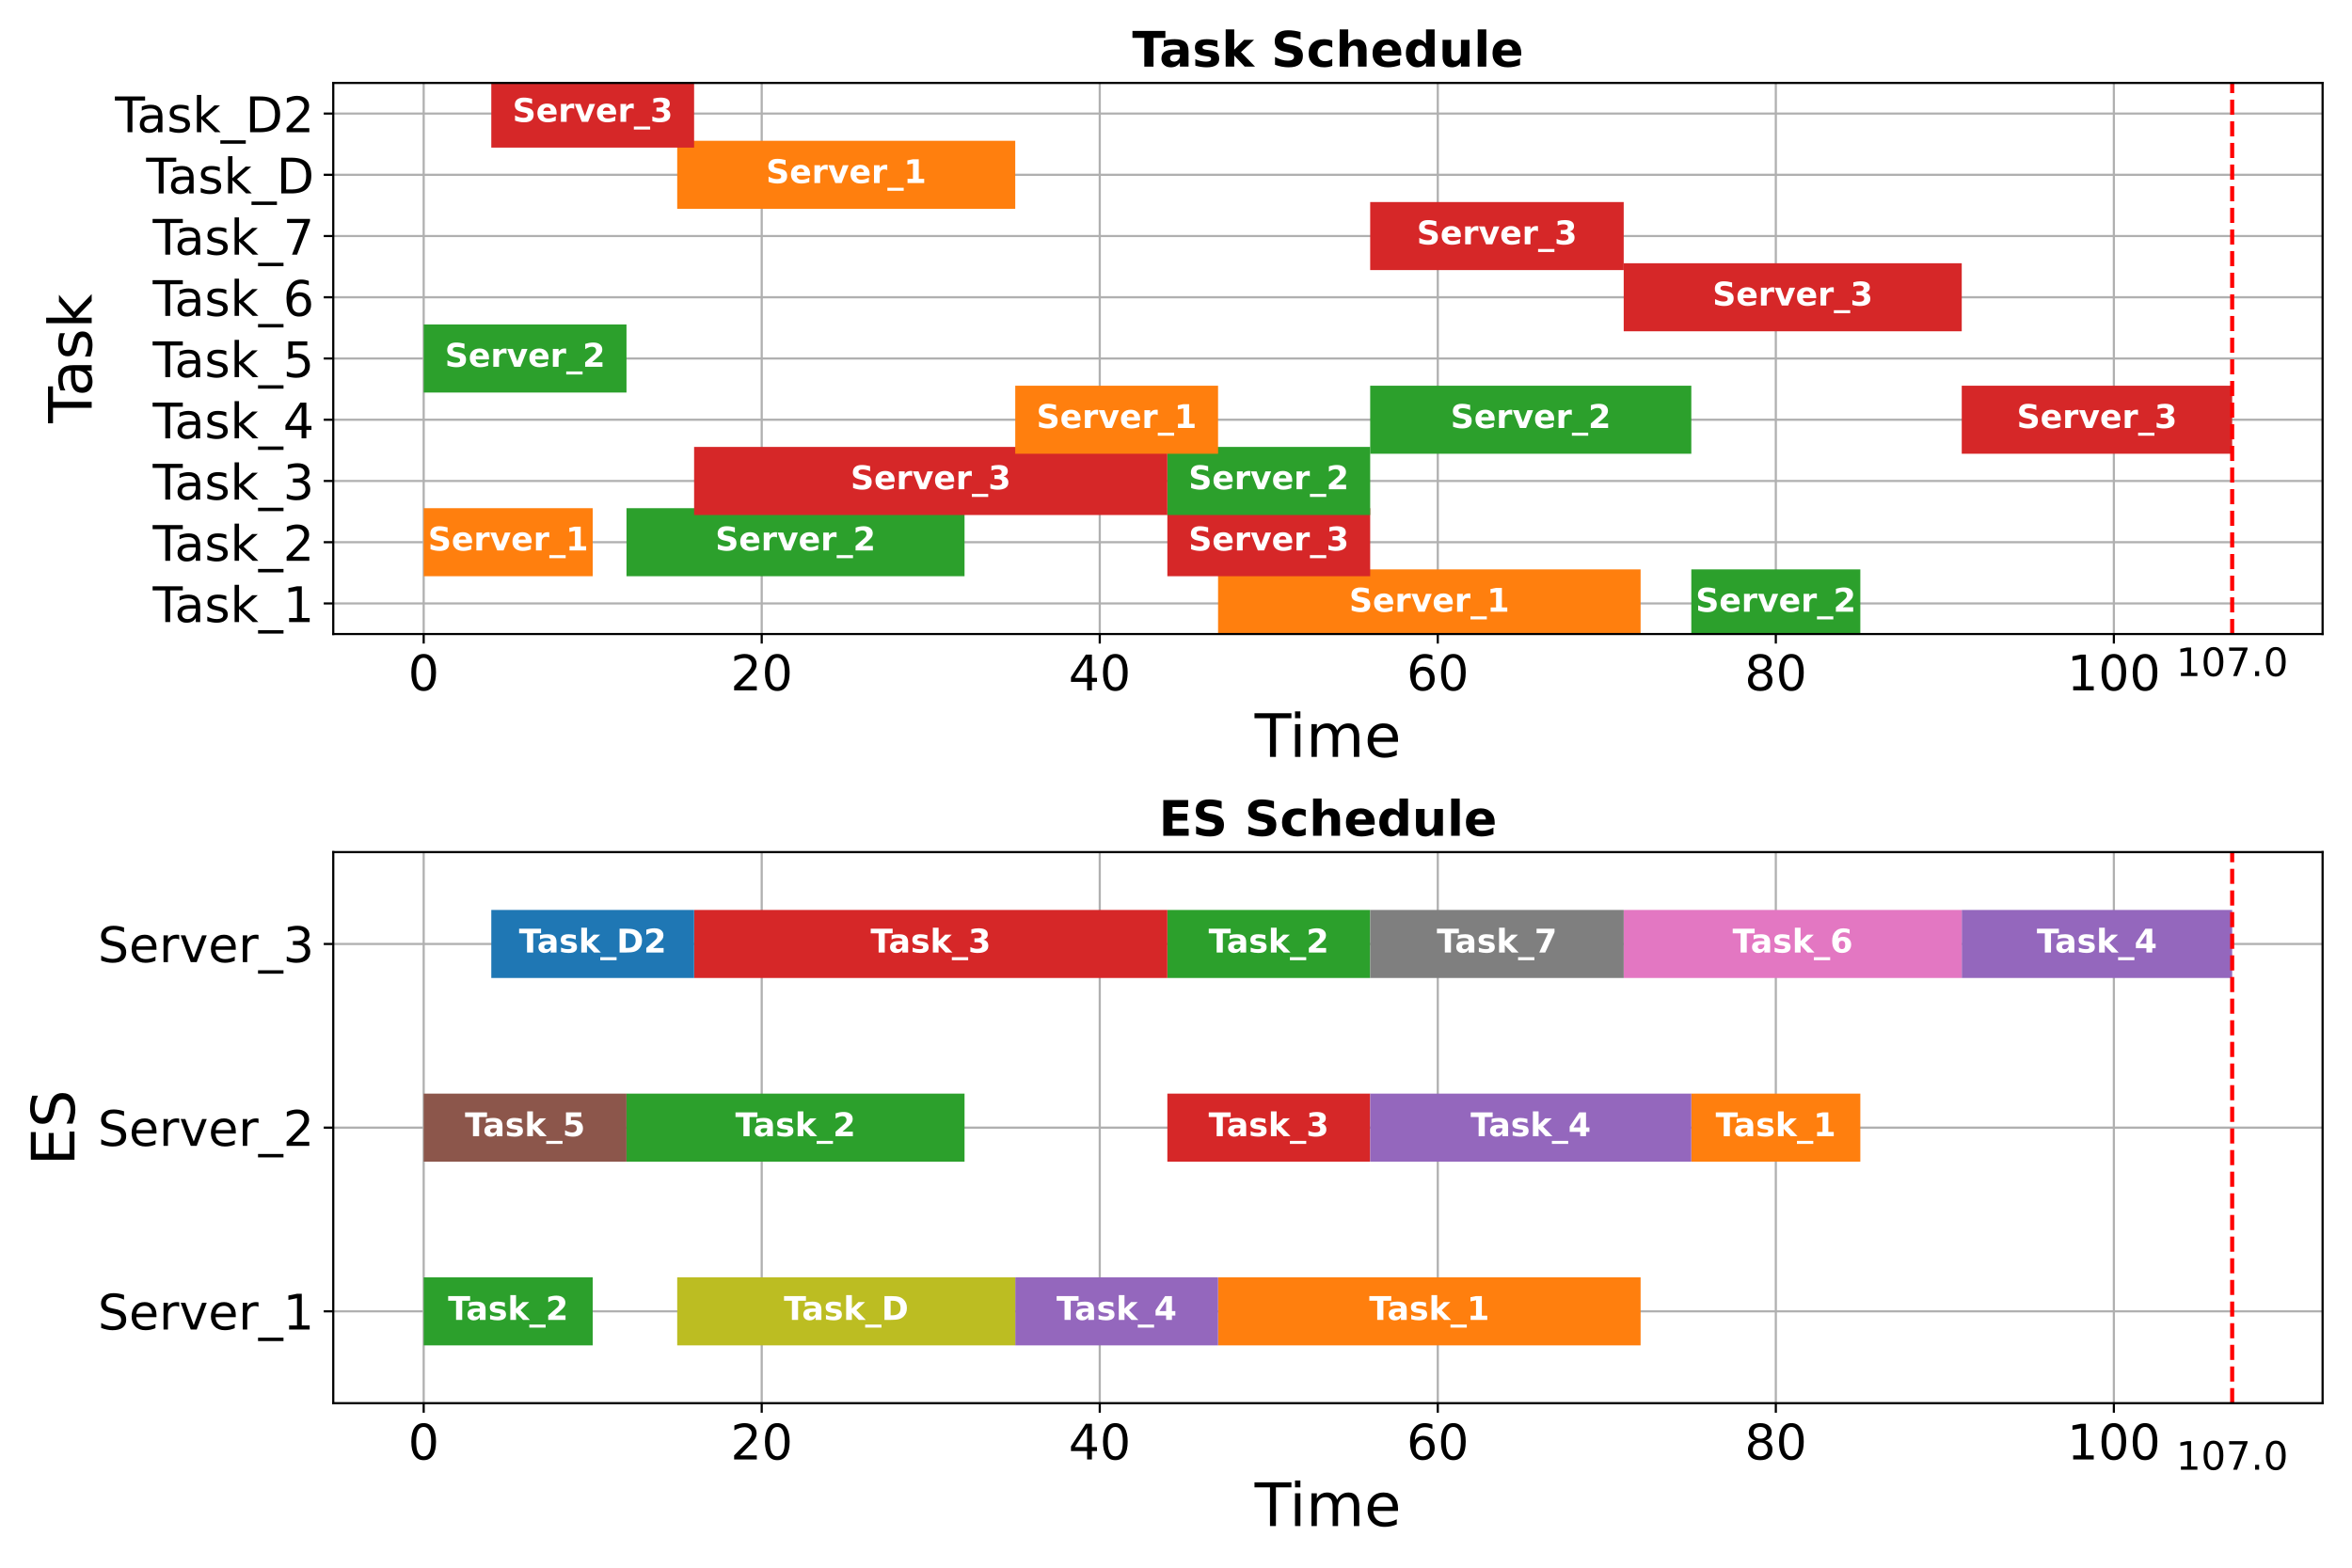 <?xml version="1.0" encoding="utf-8" standalone="no"?>
<!DOCTYPE svg PUBLIC "-//W3C//DTD SVG 1.1//EN"
  "http://www.w3.org/Graphics/SVG/1.1/DTD/svg11.dtd">
<!-- Created with matplotlib (https://matplotlib.org/) -->
<svg height="576pt" version="1.1" viewBox="0 0 864 576" width="864pt" xmlns="http://www.w3.org/2000/svg" xmlns:xlink="http://www.w3.org/1999/xlink">
 <defs>
  <style type="text/css">
*{stroke-linecap:butt;stroke-linejoin:round;}
  </style>
 </defs>
 <g id="figure_1">
  <g id="patch_1">
   <path d="M 0 576 
L 864 576 
L 864 0 
L 0 0 
z
" style="fill:#ffffff;"/>
  </g>
  <g id="axes_1">
   <g id="patch_2">
    <path d="M 122.42 232.96 
L 853.2 232.96 
L 853.2 30.48 
L 122.42 30.48 
z
" style="fill:#ffffff;"/>
   </g>
   <g id="matplotlib.axis_1">
    <g id="xtick_1">
     <g id="line2d_1">
      <path clip-path="url(#pab23163507)" d="M 155.637 232.96 
L 155.637 30.48 
" style="fill:none;stroke:#b0b0b0;stroke-linecap:square;stroke-width:0.8;"/>
     </g>
     <g id="line2d_2">
      <defs>
       <path d="M 0 0 
L 0 3.5 
" id="mf6b1fa74c2" style="stroke:#000000;stroke-width:0.8;"/>
      </defs>
      <g>
       <use style="stroke:#000000;stroke-width:0.8;" x="155.637" xlink:href="#mf6b1fa74c2" y="232.96"/>
      </g>
     </g>
     <g id="text_1">
      <!-- 0 -->
      <defs>
       <path d="M 31.781 66.406 
Q 24.172 66.406 20.328 58.906 
Q 16.5 51.422 16.5 36.375 
Q 16.5 21.391 20.328 13.891 
Q 24.172 6.391 31.781 6.391 
Q 39.453 6.391 43.281 13.891 
Q 47.125 21.391 47.125 36.375 
Q 47.125 51.422 43.281 58.906 
Q 39.453 66.406 31.781 66.406 
z
M 31.781 74.219 
Q 44.047 74.219 50.516 64.516 
Q 56.984 54.828 56.984 36.375 
Q 56.984 17.969 50.516 8.266 
Q 44.047 -1.422 31.781 -1.422 
Q 19.531 -1.422 13.062 8.266 
Q 6.594 17.969 6.594 36.375 
Q 6.594 54.828 13.062 64.516 
Q 19.531 74.219 31.781 74.219 
z
" id="DejaVuSans-48"/>
      </defs>
      <g transform="translate(149.911 253.637)scale(0.18 -0.18)">
       <use xlink:href="#DejaVuSans-48"/>
      </g>
     </g>
    </g>
    <g id="xtick_2">
     <g id="line2d_3">
      <path clip-path="url(#pab23163507)" d="M 279.814 232.96 
L 279.814 30.48 
" style="fill:none;stroke:#b0b0b0;stroke-linecap:square;stroke-width:0.8;"/>
     </g>
     <g id="line2d_4">
      <g>
       <use style="stroke:#000000;stroke-width:0.8;" x="279.814" xlink:href="#mf6b1fa74c2" y="232.96"/>
      </g>
     </g>
     <g id="text_2">
      <!-- 20 -->
      <defs>
       <path d="M 19.188 8.297 
L 53.609 8.297 
L 53.609 0 
L 7.328 0 
L 7.328 8.297 
Q 12.938 14.109 22.625 23.891 
Q 32.328 33.688 34.812 36.531 
Q 39.547 41.844 41.422 45.531 
Q 43.312 49.219 43.312 52.781 
Q 43.312 58.594 39.234 62.25 
Q 35.156 65.922 28.609 65.922 
Q 23.969 65.922 18.812 64.312 
Q 13.672 62.703 7.812 59.422 
L 7.812 69.391 
Q 13.766 71.781 18.938 73 
Q 24.125 74.219 28.422 74.219 
Q 39.75 74.219 46.484 68.547 
Q 53.219 62.891 53.219 53.422 
Q 53.219 48.922 51.531 44.891 
Q 49.859 40.875 45.406 35.406 
Q 44.188 33.984 37.641 27.219 
Q 31.109 20.453 19.188 8.297 
z
" id="DejaVuSans-50"/>
      </defs>
      <g transform="translate(268.361 253.637)scale(0.18 -0.18)">
       <use xlink:href="#DejaVuSans-50"/>
       <use x="63.623" xlink:href="#DejaVuSans-48"/>
      </g>
     </g>
    </g>
    <g id="xtick_3">
     <g id="line2d_5">
      <path clip-path="url(#pab23163507)" d="M 403.991 232.96 
L 403.991 30.48 
" style="fill:none;stroke:#b0b0b0;stroke-linecap:square;stroke-width:0.8;"/>
     </g>
     <g id="line2d_6">
      <g>
       <use style="stroke:#000000;stroke-width:0.8;" x="403.991" xlink:href="#mf6b1fa74c2" y="232.96"/>
      </g>
     </g>
     <g id="text_3">
      <!-- 40 -->
      <defs>
       <path d="M 37.797 64.312 
L 12.891 25.391 
L 37.797 25.391 
z
M 35.203 72.906 
L 47.609 72.906 
L 47.609 25.391 
L 58.016 25.391 
L 58.016 17.188 
L 47.609 17.188 
L 47.609 0 
L 37.797 0 
L 37.797 17.188 
L 4.891 17.188 
L 4.891 26.703 
z
" id="DejaVuSans-52"/>
      </defs>
      <g transform="translate(392.538 253.637)scale(0.18 -0.18)">
       <use xlink:href="#DejaVuSans-52"/>
       <use x="63.623" xlink:href="#DejaVuSans-48"/>
      </g>
     </g>
    </g>
    <g id="xtick_4">
     <g id="line2d_7">
      <path clip-path="url(#pab23163507)" d="M 528.167 232.96 
L 528.167 30.48 
" style="fill:none;stroke:#b0b0b0;stroke-linecap:square;stroke-width:0.8;"/>
     </g>
     <g id="line2d_8">
      <g>
       <use style="stroke:#000000;stroke-width:0.8;" x="528.167" xlink:href="#mf6b1fa74c2" y="232.96"/>
      </g>
     </g>
     <g id="text_4">
      <!-- 60 -->
      <defs>
       <path d="M 33.016 40.375 
Q 26.375 40.375 22.484 35.828 
Q 18.609 31.297 18.609 23.391 
Q 18.609 15.531 22.484 10.953 
Q 26.375 6.391 33.016 6.391 
Q 39.656 6.391 43.531 10.953 
Q 47.406 15.531 47.406 23.391 
Q 47.406 31.297 43.531 35.828 
Q 39.656 40.375 33.016 40.375 
z
M 52.594 71.297 
L 52.594 62.312 
Q 48.875 64.062 45.094 64.984 
Q 41.312 65.922 37.594 65.922 
Q 27.828 65.922 22.672 59.328 
Q 17.531 52.734 16.797 39.406 
Q 19.672 43.656 24.016 45.922 
Q 28.375 48.188 33.594 48.188 
Q 44.578 48.188 50.953 41.516 
Q 57.328 34.859 57.328 23.391 
Q 57.328 12.156 50.688 5.359 
Q 44.047 -1.422 33.016 -1.422 
Q 20.359 -1.422 13.672 8.266 
Q 6.984 17.969 6.984 36.375 
Q 6.984 53.656 15.188 63.938 
Q 23.391 74.219 37.203 74.219 
Q 40.922 74.219 44.703 73.484 
Q 48.484 72.75 52.594 71.297 
z
" id="DejaVuSans-54"/>
      </defs>
      <g transform="translate(516.715 253.637)scale(0.18 -0.18)">
       <use xlink:href="#DejaVuSans-54"/>
       <use x="63.623" xlink:href="#DejaVuSans-48"/>
      </g>
     </g>
    </g>
    <g id="xtick_5">
     <g id="line2d_9">
      <path clip-path="url(#pab23163507)" d="M 652.344 232.96 
L 652.344 30.48 
" style="fill:none;stroke:#b0b0b0;stroke-linecap:square;stroke-width:0.8;"/>
     </g>
     <g id="line2d_10">
      <g>
       <use style="stroke:#000000;stroke-width:0.8;" x="652.344" xlink:href="#mf6b1fa74c2" y="232.96"/>
      </g>
     </g>
     <g id="text_5">
      <!-- 80 -->
      <defs>
       <path d="M 31.781 34.625 
Q 24.75 34.625 20.719 30.859 
Q 16.703 27.094 16.703 20.516 
Q 16.703 13.922 20.719 10.156 
Q 24.75 6.391 31.781 6.391 
Q 38.812 6.391 42.859 10.172 
Q 46.922 13.969 46.922 20.516 
Q 46.922 27.094 42.891 30.859 
Q 38.875 34.625 31.781 34.625 
z
M 21.922 38.812 
Q 15.578 40.375 12.031 44.719 
Q 8.5 49.078 8.5 55.328 
Q 8.5 64.062 14.719 69.141 
Q 20.953 74.219 31.781 74.219 
Q 42.672 74.219 48.875 69.141 
Q 55.078 64.062 55.078 55.328 
Q 55.078 49.078 51.531 44.719 
Q 48 40.375 41.703 38.812 
Q 48.828 37.156 52.797 32.312 
Q 56.781 27.484 56.781 20.516 
Q 56.781 9.906 50.312 4.234 
Q 43.844 -1.422 31.781 -1.422 
Q 19.734 -1.422 13.25 4.234 
Q 6.781 9.906 6.781 20.516 
Q 6.781 27.484 10.781 32.312 
Q 14.797 37.156 21.922 38.812 
z
M 18.312 54.391 
Q 18.312 48.734 21.844 45.562 
Q 25.391 42.391 31.781 42.391 
Q 38.141 42.391 41.719 45.562 
Q 45.312 48.734 45.312 54.391 
Q 45.312 60.062 41.719 63.234 
Q 38.141 66.406 31.781 66.406 
Q 25.391 66.406 21.844 63.234 
Q 18.312 60.062 18.312 54.391 
z
" id="DejaVuSans-56"/>
      </defs>
      <g transform="translate(640.892 253.637)scale(0.18 -0.18)">
       <use xlink:href="#DejaVuSans-56"/>
       <use x="63.623" xlink:href="#DejaVuSans-48"/>
      </g>
     </g>
    </g>
    <g id="xtick_6">
     <g id="line2d_11">
      <path clip-path="url(#pab23163507)" d="M 776.521 232.96 
L 776.521 30.48 
" style="fill:none;stroke:#b0b0b0;stroke-linecap:square;stroke-width:0.8;"/>
     </g>
     <g id="line2d_12">
      <g>
       <use style="stroke:#000000;stroke-width:0.8;" x="776.521" xlink:href="#mf6b1fa74c2" y="232.96"/>
      </g>
     </g>
     <g id="text_6">
      <!-- 100 -->
      <defs>
       <path d="M 12.406 8.297 
L 28.516 8.297 
L 28.516 63.922 
L 10.984 60.406 
L 10.984 69.391 
L 28.422 72.906 
L 38.281 72.906 
L 38.281 8.297 
L 54.391 8.297 
L 54.391 0 
L 12.406 0 
z
" id="DejaVuSans-49"/>
      </defs>
      <g transform="translate(759.342 253.637)scale(0.18 -0.18)">
       <use xlink:href="#DejaVuSans-49"/>
       <use x="63.623" xlink:href="#DejaVuSans-48"/>
       <use x="127.246" xlink:href="#DejaVuSans-48"/>
      </g>
     </g>
    </g>
    <g id="text_7">
     <!-- Time -->
     <defs>
      <path d="M -0.297 72.906 
L 61.375 72.906 
L 61.375 64.594 
L 35.5 64.594 
L 35.5 0 
L 25.594 0 
L 25.594 64.594 
L -0.297 64.594 
z
" id="DejaVuSans-84"/>
      <path d="M 9.422 54.688 
L 18.406 54.688 
L 18.406 0 
L 9.422 0 
z
M 9.422 75.984 
L 18.406 75.984 
L 18.406 64.594 
L 9.422 64.594 
z
" id="DejaVuSans-105"/>
      <path d="M 52 44.188 
Q 55.375 50.25 60.062 53.125 
Q 64.75 56 71.094 56 
Q 79.641 56 84.281 50.016 
Q 88.922 44.047 88.922 33.016 
L 88.922 0 
L 79.891 0 
L 79.891 32.719 
Q 79.891 40.578 77.094 44.375 
Q 74.312 48.188 68.609 48.188 
Q 61.625 48.188 57.562 43.547 
Q 53.516 38.922 53.516 30.906 
L 53.516 0 
L 44.484 0 
L 44.484 32.719 
Q 44.484 40.625 41.703 44.406 
Q 38.922 48.188 33.109 48.188 
Q 26.219 48.188 22.156 43.531 
Q 18.109 38.875 18.109 30.906 
L 18.109 0 
L 9.078 0 
L 9.078 54.688 
L 18.109 54.688 
L 18.109 46.188 
Q 21.188 51.219 25.484 53.609 
Q 29.781 56 35.688 56 
Q 41.656 56 45.828 52.969 
Q 50 49.953 52 44.188 
z
" id="DejaVuSans-109"/>
      <path d="M 56.203 29.594 
L 56.203 25.203 
L 14.891 25.203 
Q 15.484 15.922 20.484 11.062 
Q 25.484 6.203 34.422 6.203 
Q 39.594 6.203 44.453 7.469 
Q 49.312 8.734 54.109 11.281 
L 54.109 2.781 
Q 49.266 0.734 44.188 -0.344 
Q 39.109 -1.422 33.891 -1.422 
Q 20.797 -1.422 13.156 6.188 
Q 5.516 13.812 5.516 26.812 
Q 5.516 40.234 12.766 48.109 
Q 20.016 56 32.328 56 
Q 43.359 56 49.781 48.891 
Q 56.203 41.797 56.203 29.594 
z
M 47.219 32.234 
Q 47.125 39.594 43.094 43.984 
Q 39.062 48.391 32.422 48.391 
Q 24.906 48.391 20.391 44.141 
Q 15.875 39.891 15.188 32.172 
z
" id="DejaVuSans-101"/>
     </defs>
     <g transform="translate(460.896 278.097)scale(0.22 -0.22)">
      <use xlink:href="#DejaVuSans-84"/>
      <use x="57.959" xlink:href="#DejaVuSans-105"/>
      <use x="85.742" xlink:href="#DejaVuSans-109"/>
      <use x="183.154" xlink:href="#DejaVuSans-101"/>
     </g>
    </g>
   </g>
   <g id="matplotlib.axis_2">
    <g id="ytick_1">
     <g id="line2d_13">
      <path clip-path="url(#pab23163507)" d="M 122.42 221.711 
L 853.2 221.711 
" style="fill:none;stroke:#b0b0b0;stroke-linecap:square;stroke-width:0.8;"/>
     </g>
     <g id="line2d_14">
      <defs>
       <path d="M 0 0 
L -3.5 0 
" id="m33eeefe217" style="stroke:#000000;stroke-width:0.8;"/>
      </defs>
      <g>
       <use style="stroke:#000000;stroke-width:0.8;" x="122.42" xlink:href="#m33eeefe217" y="221.711"/>
      </g>
     </g>
     <g id="text_8">
      <!-- Task_1 -->
      <defs>
       <path d="M 34.281 27.484 
Q 23.391 27.484 19.188 25 
Q 14.984 22.516 14.984 16.5 
Q 14.984 11.719 18.141 8.906 
Q 21.297 6.109 26.703 6.109 
Q 34.188 6.109 38.703 11.406 
Q 43.219 16.703 43.219 25.484 
L 43.219 27.484 
z
M 52.203 31.203 
L 52.203 0 
L 43.219 0 
L 43.219 8.297 
Q 40.141 3.328 35.547 0.953 
Q 30.953 -1.422 24.312 -1.422 
Q 15.922 -1.422 10.953 3.297 
Q 6 8.016 6 15.922 
Q 6 25.141 12.172 29.828 
Q 18.359 34.516 30.609 34.516 
L 43.219 34.516 
L 43.219 35.406 
Q 43.219 41.609 39.141 45 
Q 35.062 48.391 27.688 48.391 
Q 23 48.391 18.547 47.266 
Q 14.109 46.141 10.016 43.891 
L 10.016 52.203 
Q 14.938 54.109 19.578 55.047 
Q 24.219 56 28.609 56 
Q 40.484 56 46.344 49.844 
Q 52.203 43.703 52.203 31.203 
z
" id="DejaVuSans-97"/>
       <path d="M 44.281 53.078 
L 44.281 44.578 
Q 40.484 46.531 36.375 47.5 
Q 32.281 48.484 27.875 48.484 
Q 21.188 48.484 17.844 46.438 
Q 14.5 44.391 14.5 40.281 
Q 14.5 37.156 16.891 35.375 
Q 19.281 33.594 26.516 31.984 
L 29.594 31.297 
Q 39.156 29.25 43.188 25.516 
Q 47.219 21.781 47.219 15.094 
Q 47.219 7.469 41.188 3.016 
Q 35.156 -1.422 24.609 -1.422 
Q 20.219 -1.422 15.453 -0.562 
Q 10.688 0.297 5.422 2 
L 5.422 11.281 
Q 10.406 8.688 15.234 7.391 
Q 20.062 6.109 24.812 6.109 
Q 31.156 6.109 34.562 8.281 
Q 37.984 10.453 37.984 14.406 
Q 37.984 18.062 35.516 20.016 
Q 33.062 21.969 24.703 23.781 
L 21.578 24.516 
Q 13.234 26.266 9.516 29.906 
Q 5.812 33.547 5.812 39.891 
Q 5.812 47.609 11.281 51.797 
Q 16.75 56 26.812 56 
Q 31.781 56 36.172 55.266 
Q 40.578 54.547 44.281 53.078 
z
" id="DejaVuSans-115"/>
       <path d="M 9.078 75.984 
L 18.109 75.984 
L 18.109 31.109 
L 44.922 54.688 
L 56.391 54.688 
L 27.391 29.109 
L 57.625 0 
L 45.906 0 
L 18.109 26.703 
L 18.109 0 
L 9.078 0 
z
" id="DejaVuSans-107"/>
       <path d="M 50.984 -16.609 
L 50.984 -23.578 
L -0.984 -23.578 
L -0.984 -16.609 
z
" id="DejaVuSans-95"/>
      </defs>
      <g transform="translate(56.113 228.55)scale(0.18 -0.18)">
       <use xlink:href="#DejaVuSans-84"/>
       <use x="44.584" xlink:href="#DejaVuSans-97"/>
       <use x="105.863" xlink:href="#DejaVuSans-115"/>
       <use x="157.963" xlink:href="#DejaVuSans-107"/>
       <use x="215.873" xlink:href="#DejaVuSans-95"/>
       <use x="265.873" xlink:href="#DejaVuSans-49"/>
      </g>
     </g>
    </g>
    <g id="ytick_2">
     <g id="line2d_15">
      <path clip-path="url(#pab23163507)" d="M 122.42 199.213 
L 853.2 199.213 
" style="fill:none;stroke:#b0b0b0;stroke-linecap:square;stroke-width:0.8;"/>
     </g>
     <g id="line2d_16">
      <g>
       <use style="stroke:#000000;stroke-width:0.8;" x="122.42" xlink:href="#m33eeefe217" y="199.213"/>
      </g>
     </g>
     <g id="text_9">
      <!-- Task_2 -->
      <g transform="translate(56.113 206.052)scale(0.18 -0.18)">
       <use xlink:href="#DejaVuSans-84"/>
       <use x="44.584" xlink:href="#DejaVuSans-97"/>
       <use x="105.863" xlink:href="#DejaVuSans-115"/>
       <use x="157.963" xlink:href="#DejaVuSans-107"/>
       <use x="215.873" xlink:href="#DejaVuSans-95"/>
       <use x="265.873" xlink:href="#DejaVuSans-50"/>
      </g>
     </g>
    </g>
    <g id="ytick_3">
     <g id="line2d_17">
      <path clip-path="url(#pab23163507)" d="M 122.42 176.716 
L 853.2 176.716 
" style="fill:none;stroke:#b0b0b0;stroke-linecap:square;stroke-width:0.8;"/>
     </g>
     <g id="line2d_18">
      <g>
       <use style="stroke:#000000;stroke-width:0.8;" x="122.42" xlink:href="#m33eeefe217" y="176.716"/>
      </g>
     </g>
     <g id="text_10">
      <!-- Task_3 -->
      <defs>
       <path d="M 40.578 39.312 
Q 47.656 37.797 51.625 33 
Q 55.609 28.219 55.609 21.188 
Q 55.609 10.406 48.188 4.484 
Q 40.766 -1.422 27.094 -1.422 
Q 22.516 -1.422 17.656 -0.516 
Q 12.797 0.391 7.625 2.203 
L 7.625 11.719 
Q 11.719 9.328 16.594 8.109 
Q 21.484 6.891 26.812 6.891 
Q 36.078 6.891 40.938 10.547 
Q 45.797 14.203 45.797 21.188 
Q 45.797 27.641 41.281 31.266 
Q 36.766 34.906 28.719 34.906 
L 20.219 34.906 
L 20.219 43.016 
L 29.109 43.016 
Q 36.375 43.016 40.234 45.922 
Q 44.094 48.828 44.094 54.297 
Q 44.094 59.906 40.109 62.906 
Q 36.141 65.922 28.719 65.922 
Q 24.656 65.922 20.016 65.031 
Q 15.375 64.156 9.812 62.312 
L 9.812 71.094 
Q 15.438 72.656 20.344 73.438 
Q 25.25 74.219 29.594 74.219 
Q 40.828 74.219 47.359 69.109 
Q 53.906 64.016 53.906 55.328 
Q 53.906 49.266 50.438 45.094 
Q 46.969 40.922 40.578 39.312 
z
" id="DejaVuSans-51"/>
      </defs>
      <g transform="translate(56.113 183.554)scale(0.18 -0.18)">
       <use xlink:href="#DejaVuSans-84"/>
       <use x="44.584" xlink:href="#DejaVuSans-97"/>
       <use x="105.863" xlink:href="#DejaVuSans-115"/>
       <use x="157.963" xlink:href="#DejaVuSans-107"/>
       <use x="215.873" xlink:href="#DejaVuSans-95"/>
       <use x="265.873" xlink:href="#DejaVuSans-51"/>
      </g>
     </g>
    </g>
    <g id="ytick_4">
     <g id="line2d_19">
      <path clip-path="url(#pab23163507)" d="M 122.42 154.218 
L 853.2 154.218 
" style="fill:none;stroke:#b0b0b0;stroke-linecap:square;stroke-width:0.8;"/>
     </g>
     <g id="line2d_20">
      <g>
       <use style="stroke:#000000;stroke-width:0.8;" x="122.42" xlink:href="#m33eeefe217" y="154.218"/>
      </g>
     </g>
     <g id="text_11">
      <!-- Task_4 -->
      <g transform="translate(56.113 161.056)scale(0.18 -0.18)">
       <use xlink:href="#DejaVuSans-84"/>
       <use x="44.584" xlink:href="#DejaVuSans-97"/>
       <use x="105.863" xlink:href="#DejaVuSans-115"/>
       <use x="157.963" xlink:href="#DejaVuSans-107"/>
       <use x="215.873" xlink:href="#DejaVuSans-95"/>
       <use x="265.873" xlink:href="#DejaVuSans-52"/>
      </g>
     </g>
    </g>
    <g id="ytick_5">
     <g id="line2d_21">
      <path clip-path="url(#pab23163507)" d="M 122.42 131.72 
L 853.2 131.72 
" style="fill:none;stroke:#b0b0b0;stroke-linecap:square;stroke-width:0.8;"/>
     </g>
     <g id="line2d_22">
      <g>
       <use style="stroke:#000000;stroke-width:0.8;" x="122.42" xlink:href="#m33eeefe217" y="131.72"/>
      </g>
     </g>
     <g id="text_12">
      <!-- Task_5 -->
      <defs>
       <path d="M 10.797 72.906 
L 49.516 72.906 
L 49.516 64.594 
L 19.828 64.594 
L 19.828 46.734 
Q 21.969 47.469 24.109 47.828 
Q 26.266 48.188 28.422 48.188 
Q 40.625 48.188 47.75 41.5 
Q 54.891 34.812 54.891 23.391 
Q 54.891 11.625 47.562 5.094 
Q 40.234 -1.422 26.906 -1.422 
Q 22.312 -1.422 17.547 -0.641 
Q 12.797 0.141 7.719 1.703 
L 7.719 11.625 
Q 12.109 9.234 16.797 8.062 
Q 21.484 6.891 26.703 6.891 
Q 35.156 6.891 40.078 11.328 
Q 45.016 15.766 45.016 23.391 
Q 45.016 31 40.078 35.438 
Q 35.156 39.891 26.703 39.891 
Q 22.75 39.891 18.812 39.016 
Q 14.891 38.141 10.797 36.281 
z
" id="DejaVuSans-53"/>
      </defs>
      <g transform="translate(56.113 138.559)scale(0.18 -0.18)">
       <use xlink:href="#DejaVuSans-84"/>
       <use x="44.584" xlink:href="#DejaVuSans-97"/>
       <use x="105.863" xlink:href="#DejaVuSans-115"/>
       <use x="157.963" xlink:href="#DejaVuSans-107"/>
       <use x="215.873" xlink:href="#DejaVuSans-95"/>
       <use x="265.873" xlink:href="#DejaVuSans-53"/>
      </g>
     </g>
    </g>
    <g id="ytick_6">
     <g id="line2d_23">
      <path clip-path="url(#pab23163507)" d="M 122.42 109.222 
L 853.2 109.222 
" style="fill:none;stroke:#b0b0b0;stroke-linecap:square;stroke-width:0.8;"/>
     </g>
     <g id="line2d_24">
      <g>
       <use style="stroke:#000000;stroke-width:0.8;" x="122.42" xlink:href="#m33eeefe217" y="109.222"/>
      </g>
     </g>
     <g id="text_13">
      <!-- Task_6 -->
      <g transform="translate(56.113 116.061)scale(0.18 -0.18)">
       <use xlink:href="#DejaVuSans-84"/>
       <use x="44.584" xlink:href="#DejaVuSans-97"/>
       <use x="105.863" xlink:href="#DejaVuSans-115"/>
       <use x="157.963" xlink:href="#DejaVuSans-107"/>
       <use x="215.873" xlink:href="#DejaVuSans-95"/>
       <use x="265.873" xlink:href="#DejaVuSans-54"/>
      </g>
     </g>
    </g>
    <g id="ytick_7">
     <g id="line2d_25">
      <path clip-path="url(#pab23163507)" d="M 122.42 86.724 
L 853.2 86.724 
" style="fill:none;stroke:#b0b0b0;stroke-linecap:square;stroke-width:0.8;"/>
     </g>
     <g id="line2d_26">
      <g>
       <use style="stroke:#000000;stroke-width:0.8;" x="122.42" xlink:href="#m33eeefe217" y="86.724"/>
      </g>
     </g>
     <g id="text_14">
      <!-- Task_7 -->
      <defs>
       <path d="M 8.203 72.906 
L 55.078 72.906 
L 55.078 68.703 
L 28.609 0 
L 18.312 0 
L 43.219 64.594 
L 8.203 64.594 
z
" id="DejaVuSans-55"/>
      </defs>
      <g transform="translate(56.113 93.563)scale(0.18 -0.18)">
       <use xlink:href="#DejaVuSans-84"/>
       <use x="44.584" xlink:href="#DejaVuSans-97"/>
       <use x="105.863" xlink:href="#DejaVuSans-115"/>
       <use x="157.963" xlink:href="#DejaVuSans-107"/>
       <use x="215.873" xlink:href="#DejaVuSans-95"/>
       <use x="265.873" xlink:href="#DejaVuSans-55"/>
      </g>
     </g>
    </g>
    <g id="ytick_8">
     <g id="line2d_27">
      <path clip-path="url(#pab23163507)" d="M 122.42 64.227 
L 853.2 64.227 
" style="fill:none;stroke:#b0b0b0;stroke-linecap:square;stroke-width:0.8;"/>
     </g>
     <g id="line2d_28">
      <g>
       <use style="stroke:#000000;stroke-width:0.8;" x="122.42" xlink:href="#m33eeefe217" y="64.227"/>
      </g>
     </g>
     <g id="text_15">
      <!-- Task_D -->
      <defs>
       <path d="M 19.672 64.797 
L 19.672 8.109 
L 31.594 8.109 
Q 46.688 8.109 53.688 14.938 
Q 60.688 21.781 60.688 36.531 
Q 60.688 51.172 53.688 57.984 
Q 46.688 64.797 31.594 64.797 
z
M 9.812 72.906 
L 30.078 72.906 
Q 51.266 72.906 61.172 64.094 
Q 71.094 55.281 71.094 36.531 
Q 71.094 17.672 61.125 8.828 
Q 51.172 0 30.078 0 
L 9.812 0 
z
" id="DejaVuSans-68"/>
      </defs>
      <g transform="translate(53.705 71.065)scale(0.18 -0.18)">
       <use xlink:href="#DejaVuSans-84"/>
       <use x="44.584" xlink:href="#DejaVuSans-97"/>
       <use x="105.863" xlink:href="#DejaVuSans-115"/>
       <use x="157.963" xlink:href="#DejaVuSans-107"/>
       <use x="215.873" xlink:href="#DejaVuSans-95"/>
       <use x="265.873" xlink:href="#DejaVuSans-68"/>
      </g>
     </g>
    </g>
    <g id="ytick_9">
     <g id="line2d_29">
      <path clip-path="url(#pab23163507)" d="M 122.42 41.729 
L 853.2 41.729 
" style="fill:none;stroke:#b0b0b0;stroke-linecap:square;stroke-width:0.8;"/>
     </g>
     <g id="line2d_30">
      <g>
       <use style="stroke:#000000;stroke-width:0.8;" x="122.42" xlink:href="#m33eeefe217" y="41.729"/>
      </g>
     </g>
     <g id="text_16">
      <!-- Task_D2 -->
      <g transform="translate(42.253 48.567)scale(0.18 -0.18)">
       <use xlink:href="#DejaVuSans-84"/>
       <use x="44.584" xlink:href="#DejaVuSans-97"/>
       <use x="105.863" xlink:href="#DejaVuSans-115"/>
       <use x="157.963" xlink:href="#DejaVuSans-107"/>
       <use x="215.873" xlink:href="#DejaVuSans-95"/>
       <use x="265.873" xlink:href="#DejaVuSans-68"/>
       <use x="342.875" xlink:href="#DejaVuSans-50"/>
      </g>
     </g>
    </g>
    <g id="text_17">
     <!-- Task -->
     <g transform="translate(33.678 155.465)rotate(-90)scale(0.22 -0.22)">
      <use xlink:href="#DejaVuSans-84"/>
      <use x="44.584" xlink:href="#DejaVuSans-97"/>
      <use x="105.863" xlink:href="#DejaVuSans-115"/>
      <use x="157.963" xlink:href="#DejaVuSans-107"/>
     </g>
    </g>
   </g>
   <g id="line2d_31">
    <path clip-path="url(#pab23163507)" d="M 447.453 221.711 
L 602.673 221.711 
" style="fill:none;stroke:#ff7f0e;stroke-width:25;"/>
   </g>
   <g id="line2d_32">
    <path clip-path="url(#pab23163507)" d="M 621.3 221.711 
L 683.388 221.711 
" style="fill:none;stroke:#2ca02c;stroke-width:25;"/>
   </g>
   <g id="line2d_33">
    <path clip-path="url(#pab23163507)" d="M 155.637 199.213 
L 217.726 199.213 
" style="fill:none;stroke:#ff7f0e;stroke-width:25;"/>
   </g>
   <g id="line2d_34">
    <path clip-path="url(#pab23163507)" d="M 230.143 199.213 
L 354.32 199.213 
" style="fill:none;stroke:#2ca02c;stroke-width:25;"/>
   </g>
   <g id="line2d_35">
    <path clip-path="url(#pab23163507)" d="M 428.826 199.213 
L 503.332 199.213 
" style="fill:none;stroke:#d62728;stroke-width:25;"/>
   </g>
   <g id="line2d_36">
    <path clip-path="url(#pab23163507)" d="M 428.826 176.716 
L 503.332 176.716 
" style="fill:none;stroke:#2ca02c;stroke-width:25;"/>
   </g>
   <g id="line2d_37">
    <path clip-path="url(#pab23163507)" d="M 254.979 176.716 
L 428.826 176.716 
" style="fill:none;stroke:#d62728;stroke-width:25;"/>
   </g>
   <g id="line2d_38">
    <path clip-path="url(#pab23163507)" d="M 372.947 154.218 
L 447.453 154.218 
" style="fill:none;stroke:#ff7f0e;stroke-width:25;"/>
   </g>
   <g id="line2d_39">
    <path clip-path="url(#pab23163507)" d="M 503.332 154.218 
L 621.3 154.218 
" style="fill:none;stroke:#2ca02c;stroke-width:25;"/>
   </g>
   <g id="line2d_40">
    <path clip-path="url(#pab23163507)" d="M 720.641 154.218 
L 819.983 154.218 
" style="fill:none;stroke:#d62728;stroke-width:25;"/>
   </g>
   <g id="line2d_41">
    <path clip-path="url(#pab23163507)" d="M 155.637 131.72 
L 230.143 131.72 
" style="fill:none;stroke:#2ca02c;stroke-width:25;"/>
   </g>
   <g id="line2d_42">
    <path clip-path="url(#pab23163507)" d="M 596.465 109.222 
L 720.641 109.222 
" style="fill:none;stroke:#d62728;stroke-width:25;"/>
   </g>
   <g id="line2d_43">
    <path clip-path="url(#pab23163507)" d="M 503.332 86.724 
L 596.465 86.724 
" style="fill:none;stroke:#d62728;stroke-width:25;"/>
   </g>
   <g id="line2d_44">
    <path clip-path="url(#pab23163507)" d="M 248.77 64.227 
L 372.947 64.227 
" style="fill:none;stroke:#ff7f0e;stroke-width:25;"/>
   </g>
   <g id="line2d_45">
    <path clip-path="url(#pab23163507)" d="M 180.473 41.729 
L 254.979 41.729 
" style="fill:none;stroke:#d62728;stroke-width:25;"/>
   </g>
   <g id="line2d_46">
    <path clip-path="url(#pab23163507)" d="M 819.983 232.96 
L 819.983 30.48 
" style="fill:none;stroke:#ff0000;stroke-dasharray:5.55,2.4;stroke-dashoffset:0;stroke-width:1.5;"/>
   </g>
   <g id="patch_3">
    <path d="M 122.42 232.96 
L 122.42 30.48 
" style="fill:none;stroke:#000000;stroke-linecap:square;stroke-linejoin:miter;stroke-width:0.8;"/>
   </g>
   <g id="patch_4">
    <path d="M 853.2 232.96 
L 853.2 30.48 
" style="fill:none;stroke:#000000;stroke-linecap:square;stroke-linejoin:miter;stroke-width:0.8;"/>
   </g>
   <g id="patch_5">
    <path d="M 122.42 232.96 
L 853.2 232.96 
" style="fill:none;stroke:#000000;stroke-linecap:square;stroke-linejoin:miter;stroke-width:0.8;"/>
   </g>
   <g id="patch_6">
    <path d="M 122.42 30.48 
L 853.2 30.48 
" style="fill:none;stroke:#000000;stroke-linecap:square;stroke-linejoin:miter;stroke-width:0.8;"/>
   </g>
   <g id="text_18">
    <!-- Server_1 -->
    <defs>
     <path d="M 59.906 70.609 
L 59.906 55.172 
Q 53.906 57.859 48.188 59.219 
Q 42.484 60.594 37.406 60.594 
Q 30.672 60.594 27.438 58.734 
Q 24.219 56.891 24.219 52.984 
Q 24.219 50.047 26.391 48.406 
Q 28.562 46.781 34.281 45.609 
L 42.281 44 
Q 54.438 41.547 59.562 36.562 
Q 64.703 31.594 64.703 22.406 
Q 64.703 10.359 57.547 4.469 
Q 50.391 -1.422 35.688 -1.422 
Q 28.766 -1.422 21.781 -0.094 
Q 14.797 1.219 7.812 3.812 
L 7.812 19.672 
Q 14.797 15.969 21.312 14.078 
Q 27.828 12.203 33.891 12.203 
Q 40.047 12.203 43.312 14.25 
Q 46.578 16.312 46.578 20.125 
Q 46.578 23.531 44.359 25.391 
Q 42.141 27.25 35.5 28.719 
L 28.219 30.328 
Q 17.281 32.672 12.219 37.797 
Q 7.172 42.922 7.172 51.609 
Q 7.172 62.5 14.203 68.359 
Q 21.234 74.219 34.422 74.219 
Q 40.438 74.219 46.781 73.312 
Q 53.125 72.406 59.906 70.609 
z
" id="DejaVuSans-Bold-83"/>
     <path d="M 62.984 27.484 
L 62.984 22.516 
L 22.125 22.516 
Q 22.75 16.359 26.562 13.281 
Q 30.375 10.203 37.203 10.203 
Q 42.719 10.203 48.5 11.844 
Q 54.297 13.484 60.406 16.797 
L 60.406 3.328 
Q 54.203 0.984 48 -0.219 
Q 41.797 -1.422 35.594 -1.422 
Q 20.75 -1.422 12.516 6.125 
Q 4.297 13.672 4.297 27.297 
Q 4.297 40.672 12.375 48.328 
Q 20.453 56 34.625 56 
Q 47.516 56 55.25 48.234 
Q 62.984 40.484 62.984 27.484 
z
M 45.016 33.297 
Q 45.016 38.281 42.109 41.328 
Q 39.203 44.391 34.516 44.391 
Q 29.438 44.391 26.266 41.531 
Q 23.094 38.672 22.312 33.297 
z
" id="DejaVuSans-Bold-101"/>
     <path d="M 49.031 39.797 
Q 46.734 40.875 44.453 41.375 
Q 42.188 41.891 39.891 41.891 
Q 33.156 41.891 29.516 37.562 
Q 25.875 33.25 25.875 25.203 
L 25.875 0 
L 8.406 0 
L 8.406 54.688 
L 25.875 54.688 
L 25.875 45.703 
Q 29.25 51.078 33.609 53.531 
Q 37.984 56 44.094 56 
Q 44.969 56 45.984 55.922 
Q 47.016 55.859 48.969 55.609 
z
" id="DejaVuSans-Bold-114"/>
     <path d="M 1.516 54.688 
L 19 54.688 
L 32.625 16.891 
L 46.188 54.688 
L 63.719 54.688 
L 42.188 0 
L 23 0 
z
" id="DejaVuSans-Bold-118"/>
     <path d="M 50 -14.312 
L 50 -23.578 
L 0 -23.578 
L 0 -14.312 
z
" id="DejaVuSans-Bold-95"/>
     <path d="M 11.719 12.984 
L 28.328 12.984 
L 28.328 60.109 
L 11.281 56.594 
L 11.281 69.391 
L 28.219 72.906 
L 46.094 72.906 
L 46.094 12.984 
L 62.703 12.984 
L 62.703 0 
L 11.719 0 
z
" id="DejaVuSans-Bold-49"/>
    </defs>
    <g style="fill:#ffffff;" transform="translate(495.599 224.75)scale(0.12 -0.12)">
     <use xlink:href="#DejaVuSans-Bold-83"/>
     <use x="72.021" xlink:href="#DejaVuSans-Bold-101"/>
     <use x="139.844" xlink:href="#DejaVuSans-Bold-114"/>
     <use x="189.16" xlink:href="#DejaVuSans-Bold-118"/>
     <use x="254.346" xlink:href="#DejaVuSans-Bold-101"/>
     <use x="322.168" xlink:href="#DejaVuSans-Bold-114"/>
     <use x="371.484" xlink:href="#DejaVuSans-Bold-95"/>
     <use x="421.484" xlink:href="#DejaVuSans-Bold-49"/>
    </g>
   </g>
   <g id="text_19">
    <!-- Server_2 -->
    <defs>
     <path d="M 28.812 13.812 
L 60.891 13.812 
L 60.891 0 
L 7.906 0 
L 7.906 13.812 
L 34.516 37.312 
Q 38.094 40.531 39.797 43.609 
Q 41.5 46.688 41.5 50 
Q 41.5 55.125 38.062 58.25 
Q 34.625 61.375 28.906 61.375 
Q 24.516 61.375 19.281 59.5 
Q 14.062 57.625 8.109 53.906 
L 8.109 69.922 
Q 14.453 72.016 20.656 73.109 
Q 26.859 74.219 32.812 74.219 
Q 45.906 74.219 53.156 68.453 
Q 60.406 62.703 60.406 52.391 
Q 60.406 46.438 57.328 41.281 
Q 54.25 36.141 44.391 27.484 
z
" id="DejaVuSans-Bold-50"/>
    </defs>
    <g style="fill:#ffffff;" transform="translate(622.88 224.75)scale(0.12 -0.12)">
     <use xlink:href="#DejaVuSans-Bold-83"/>
     <use x="72.021" xlink:href="#DejaVuSans-Bold-101"/>
     <use x="139.844" xlink:href="#DejaVuSans-Bold-114"/>
     <use x="189.16" xlink:href="#DejaVuSans-Bold-118"/>
     <use x="254.346" xlink:href="#DejaVuSans-Bold-101"/>
     <use x="322.168" xlink:href="#DejaVuSans-Bold-114"/>
     <use x="371.484" xlink:href="#DejaVuSans-Bold-95"/>
     <use x="421.484" xlink:href="#DejaVuSans-Bold-50"/>
    </g>
   </g>
   <g id="text_20">
    <!-- Server_1 -->
    <g style="fill:#ffffff;" transform="translate(157.218 202.252)scale(0.12 -0.12)">
     <use xlink:href="#DejaVuSans-Bold-83"/>
     <use x="72.021" xlink:href="#DejaVuSans-Bold-101"/>
     <use x="139.844" xlink:href="#DejaVuSans-Bold-114"/>
     <use x="189.16" xlink:href="#DejaVuSans-Bold-118"/>
     <use x="254.346" xlink:href="#DejaVuSans-Bold-101"/>
     <use x="322.168" xlink:href="#DejaVuSans-Bold-114"/>
     <use x="371.484" xlink:href="#DejaVuSans-Bold-95"/>
     <use x="421.484" xlink:href="#DejaVuSans-Bold-49"/>
    </g>
   </g>
   <g id="text_21">
    <!-- Server_2 -->
    <g style="fill:#ffffff;" transform="translate(262.768 202.252)scale(0.12 -0.12)">
     <use xlink:href="#DejaVuSans-Bold-83"/>
     <use x="72.021" xlink:href="#DejaVuSans-Bold-101"/>
     <use x="139.844" xlink:href="#DejaVuSans-Bold-114"/>
     <use x="189.16" xlink:href="#DejaVuSans-Bold-118"/>
     <use x="254.346" xlink:href="#DejaVuSans-Bold-101"/>
     <use x="322.168" xlink:href="#DejaVuSans-Bold-114"/>
     <use x="371.484" xlink:href="#DejaVuSans-Bold-95"/>
     <use x="421.484" xlink:href="#DejaVuSans-Bold-50"/>
    </g>
   </g>
   <g id="text_22">
    <!-- Server_3 -->
    <defs>
     <path d="M 46.578 39.312 
Q 53.953 37.406 57.781 32.688 
Q 61.625 27.984 61.625 20.703 
Q 61.625 9.859 53.312 4.219 
Q 45.016 -1.422 29.109 -1.422 
Q 23.484 -1.422 17.844 -0.516 
Q 12.203 0.391 6.688 2.203 
L 6.688 16.703 
Q 11.969 14.062 17.156 12.719 
Q 22.359 11.375 27.391 11.375 
Q 34.859 11.375 38.844 13.953 
Q 42.828 16.547 42.828 21.391 
Q 42.828 26.375 38.75 28.938 
Q 34.672 31.5 26.703 31.5 
L 19.188 31.5 
L 19.188 43.609 
L 27.094 43.609 
Q 34.188 43.609 37.641 45.828 
Q 41.109 48.047 41.109 52.594 
Q 41.109 56.781 37.734 59.078 
Q 34.375 61.375 28.219 61.375 
Q 23.688 61.375 19.047 60.344 
Q 14.406 59.328 9.812 57.328 
L 9.812 71.094 
Q 15.375 72.656 20.844 73.438 
Q 26.312 74.219 31.594 74.219 
Q 45.797 74.219 52.844 69.547 
Q 59.906 64.891 59.906 55.516 
Q 59.906 49.125 56.531 45.047 
Q 53.172 40.969 46.578 39.312 
z
" id="DejaVuSans-Bold-51"/>
    </defs>
    <g style="fill:#ffffff;" transform="translate(436.615 202.252)scale(0.12 -0.12)">
     <use xlink:href="#DejaVuSans-Bold-83"/>
     <use x="72.021" xlink:href="#DejaVuSans-Bold-101"/>
     <use x="139.844" xlink:href="#DejaVuSans-Bold-114"/>
     <use x="189.16" xlink:href="#DejaVuSans-Bold-118"/>
     <use x="254.346" xlink:href="#DejaVuSans-Bold-101"/>
     <use x="322.168" xlink:href="#DejaVuSans-Bold-114"/>
     <use x="371.484" xlink:href="#DejaVuSans-Bold-95"/>
     <use x="421.484" xlink:href="#DejaVuSans-Bold-51"/>
    </g>
   </g>
   <g id="text_23">
    <!-- Server_2 -->
    <g style="fill:#ffffff;" transform="translate(436.615 179.754)scale(0.12 -0.12)">
     <use xlink:href="#DejaVuSans-Bold-83"/>
     <use x="72.021" xlink:href="#DejaVuSans-Bold-101"/>
     <use x="139.844" xlink:href="#DejaVuSans-Bold-114"/>
     <use x="189.16" xlink:href="#DejaVuSans-Bold-118"/>
     <use x="254.346" xlink:href="#DejaVuSans-Bold-101"/>
     <use x="322.168" xlink:href="#DejaVuSans-Bold-114"/>
     <use x="371.484" xlink:href="#DejaVuSans-Bold-95"/>
     <use x="421.484" xlink:href="#DejaVuSans-Bold-50"/>
    </g>
   </g>
   <g id="text_24">
    <!-- Server_3 -->
    <g style="fill:#ffffff;" transform="translate(312.439 179.754)scale(0.12 -0.12)">
     <use xlink:href="#DejaVuSans-Bold-83"/>
     <use x="72.021" xlink:href="#DejaVuSans-Bold-101"/>
     <use x="139.844" xlink:href="#DejaVuSans-Bold-114"/>
     <use x="189.16" xlink:href="#DejaVuSans-Bold-118"/>
     <use x="254.346" xlink:href="#DejaVuSans-Bold-101"/>
     <use x="322.168" xlink:href="#DejaVuSans-Bold-114"/>
     <use x="371.484" xlink:href="#DejaVuSans-Bold-95"/>
     <use x="421.484" xlink:href="#DejaVuSans-Bold-51"/>
    </g>
   </g>
   <g id="text_25">
    <!-- Server_1 -->
    <g style="fill:#ffffff;" transform="translate(380.736 157.256)scale(0.12 -0.12)">
     <use xlink:href="#DejaVuSans-Bold-83"/>
     <use x="72.021" xlink:href="#DejaVuSans-Bold-101"/>
     <use x="139.844" xlink:href="#DejaVuSans-Bold-114"/>
     <use x="189.16" xlink:href="#DejaVuSans-Bold-118"/>
     <use x="254.346" xlink:href="#DejaVuSans-Bold-101"/>
     <use x="322.168" xlink:href="#DejaVuSans-Bold-114"/>
     <use x="371.484" xlink:href="#DejaVuSans-Bold-95"/>
     <use x="421.484" xlink:href="#DejaVuSans-Bold-49"/>
    </g>
   </g>
   <g id="text_26">
    <!-- Server_2 -->
    <g style="fill:#ffffff;" transform="translate(532.852 157.256)scale(0.12 -0.12)">
     <use xlink:href="#DejaVuSans-Bold-83"/>
     <use x="72.021" xlink:href="#DejaVuSans-Bold-101"/>
     <use x="139.844" xlink:href="#DejaVuSans-Bold-114"/>
     <use x="189.16" xlink:href="#DejaVuSans-Bold-118"/>
     <use x="254.346" xlink:href="#DejaVuSans-Bold-101"/>
     <use x="322.168" xlink:href="#DejaVuSans-Bold-114"/>
     <use x="371.484" xlink:href="#DejaVuSans-Bold-95"/>
     <use x="421.484" xlink:href="#DejaVuSans-Bold-50"/>
    </g>
   </g>
   <g id="text_27">
    <!-- Server_3 -->
    <g style="fill:#ffffff;" transform="translate(740.848 157.256)scale(0.12 -0.12)">
     <use xlink:href="#DejaVuSans-Bold-83"/>
     <use x="72.021" xlink:href="#DejaVuSans-Bold-101"/>
     <use x="139.844" xlink:href="#DejaVuSans-Bold-114"/>
     <use x="189.16" xlink:href="#DejaVuSans-Bold-118"/>
     <use x="254.346" xlink:href="#DejaVuSans-Bold-101"/>
     <use x="322.168" xlink:href="#DejaVuSans-Bold-114"/>
     <use x="371.484" xlink:href="#DejaVuSans-Bold-95"/>
     <use x="421.484" xlink:href="#DejaVuSans-Bold-51"/>
    </g>
   </g>
   <g id="text_28">
    <!-- Server_2 -->
    <g style="fill:#ffffff;" transform="translate(163.427 134.758)scale(0.12 -0.12)">
     <use xlink:href="#DejaVuSans-Bold-83"/>
     <use x="72.021" xlink:href="#DejaVuSans-Bold-101"/>
     <use x="139.844" xlink:href="#DejaVuSans-Bold-114"/>
     <use x="189.16" xlink:href="#DejaVuSans-Bold-118"/>
     <use x="254.346" xlink:href="#DejaVuSans-Bold-101"/>
     <use x="322.168" xlink:href="#DejaVuSans-Bold-114"/>
     <use x="371.484" xlink:href="#DejaVuSans-Bold-95"/>
     <use x="421.484" xlink:href="#DejaVuSans-Bold-50"/>
    </g>
   </g>
   <g id="text_29">
    <!-- Server_3 -->
    <g style="fill:#ffffff;" transform="translate(629.089 112.261)scale(0.12 -0.12)">
     <use xlink:href="#DejaVuSans-Bold-83"/>
     <use x="72.021" xlink:href="#DejaVuSans-Bold-101"/>
     <use x="139.844" xlink:href="#DejaVuSans-Bold-114"/>
     <use x="189.16" xlink:href="#DejaVuSans-Bold-118"/>
     <use x="254.346" xlink:href="#DejaVuSans-Bold-101"/>
     <use x="322.168" xlink:href="#DejaVuSans-Bold-114"/>
     <use x="371.484" xlink:href="#DejaVuSans-Bold-95"/>
     <use x="421.484" xlink:href="#DejaVuSans-Bold-51"/>
    </g>
   </g>
   <g id="text_30">
    <!-- Server_3 -->
    <g style="fill:#ffffff;" transform="translate(520.435 89.763)scale(0.12 -0.12)">
     <use xlink:href="#DejaVuSans-Bold-83"/>
     <use x="72.021" xlink:href="#DejaVuSans-Bold-101"/>
     <use x="139.844" xlink:href="#DejaVuSans-Bold-114"/>
     <use x="189.16" xlink:href="#DejaVuSans-Bold-118"/>
     <use x="254.346" xlink:href="#DejaVuSans-Bold-101"/>
     <use x="322.168" xlink:href="#DejaVuSans-Bold-114"/>
     <use x="371.484" xlink:href="#DejaVuSans-Bold-95"/>
     <use x="421.484" xlink:href="#DejaVuSans-Bold-51"/>
    </g>
   </g>
   <g id="text_31">
    <!-- Server_1 -->
    <g style="fill:#ffffff;" transform="translate(281.394 67.265)scale(0.12 -0.12)">
     <use xlink:href="#DejaVuSans-Bold-83"/>
     <use x="72.021" xlink:href="#DejaVuSans-Bold-101"/>
     <use x="139.844" xlink:href="#DejaVuSans-Bold-114"/>
     <use x="189.16" xlink:href="#DejaVuSans-Bold-118"/>
     <use x="254.346" xlink:href="#DejaVuSans-Bold-101"/>
     <use x="322.168" xlink:href="#DejaVuSans-Bold-114"/>
     <use x="371.484" xlink:href="#DejaVuSans-Bold-95"/>
     <use x="421.484" xlink:href="#DejaVuSans-Bold-49"/>
    </g>
   </g>
   <g id="text_32">
    <!-- Server_3 -->
    <g style="fill:#ffffff;" transform="translate(188.262 44.767)scale(0.12 -0.12)">
     <use xlink:href="#DejaVuSans-Bold-83"/>
     <use x="72.021" xlink:href="#DejaVuSans-Bold-101"/>
     <use x="139.844" xlink:href="#DejaVuSans-Bold-114"/>
     <use x="189.16" xlink:href="#DejaVuSans-Bold-118"/>
     <use x="254.346" xlink:href="#DejaVuSans-Bold-101"/>
     <use x="322.168" xlink:href="#DejaVuSans-Bold-114"/>
     <use x="371.484" xlink:href="#DejaVuSans-Bold-95"/>
     <use x="421.484" xlink:href="#DejaVuSans-Bold-51"/>
    </g>
   </g>
   <g id="text_33">
    <!-- 107.0 -->
    <defs>
     <path d="M 10.688 12.406 
L 21 12.406 
L 21 0 
L 10.688 0 
z
" id="DejaVuSans-46"/>
    </defs>
    <g transform="translate(799.37 248.401)scale(0.144 -0.144)">
     <use xlink:href="#DejaVuSans-49"/>
     <use x="63.623" xlink:href="#DejaVuSans-48"/>
     <use x="127.246" xlink:href="#DejaVuSans-55"/>
     <use x="190.869" xlink:href="#DejaVuSans-46"/>
     <use x="222.656" xlink:href="#DejaVuSans-48"/>
    </g>
   </g>
   <g id="text_34">
    <!-- Task Schedule -->
    <defs>
     <path d="M 0.484 72.906 
L 67.672 72.906 
L 67.672 58.688 
L 43.5 58.688 
L 43.5 0 
L 24.703 0 
L 24.703 58.688 
L 0.484 58.688 
z
" id="DejaVuSans-Bold-84"/>
     <path d="M 32.906 24.609 
Q 27.438 24.609 24.672 22.75 
Q 21.922 20.906 21.922 17.281 
Q 21.922 13.969 24.141 12.078 
Q 26.375 10.203 30.328 10.203 
Q 35.25 10.203 38.625 13.734 
Q 42 17.281 42 22.609 
L 42 24.609 
z
M 59.625 31.203 
L 59.625 0 
L 42 0 
L 42 8.109 
Q 38.484 3.125 34.078 0.844 
Q 29.688 -1.422 23.391 -1.422 
Q 14.891 -1.422 9.594 3.531 
Q 4.297 8.5 4.297 16.406 
Q 4.297 26.031 10.906 30.516 
Q 17.531 35.016 31.688 35.016 
L 42 35.016 
L 42 36.375 
Q 42 40.531 38.719 42.453 
Q 35.453 44.391 28.516 44.391 
Q 22.906 44.391 18.062 43.266 
Q 13.234 42.141 9.078 39.891 
L 9.078 53.219 
Q 14.703 54.594 20.359 55.297 
Q 26.031 56 31.688 56 
Q 46.484 56 53.047 50.172 
Q 59.625 44.344 59.625 31.203 
z
" id="DejaVuSans-Bold-97"/>
     <path d="M 51.125 52.984 
L 51.125 39.703 
Q 45.516 42.047 40.281 43.219 
Q 35.062 44.391 30.422 44.391 
Q 25.438 44.391 23.016 43.141 
Q 20.609 41.891 20.609 39.312 
Q 20.609 37.203 22.438 36.078 
Q 24.266 34.969 29 34.422 
L 32.078 33.984 
Q 45.516 32.281 50.141 28.375 
Q 54.781 24.469 54.781 16.109 
Q 54.781 7.375 48.328 2.969 
Q 41.891 -1.422 29.109 -1.422 
Q 23.688 -1.422 17.891 -0.562 
Q 12.109 0.297 6 2 
L 6 15.281 
Q 11.234 12.75 16.719 11.469 
Q 22.219 10.203 27.875 10.203 
Q 33.016 10.203 35.594 11.609 
Q 38.188 13.031 38.188 15.828 
Q 38.188 18.172 36.406 19.312 
Q 34.625 20.453 29.297 21.094 
L 26.219 21.484 
Q 14.547 22.953 9.859 26.906 
Q 5.172 30.859 5.172 38.922 
Q 5.172 47.609 11.125 51.797 
Q 17.094 56 29.391 56 
Q 34.234 56 39.547 55.266 
Q 44.875 54.547 51.125 52.984 
z
" id="DejaVuSans-Bold-115"/>
     <path d="M 8.406 75.984 
L 25.875 75.984 
L 25.875 34.625 
L 46 54.688 
L 66.312 54.688 
L 39.594 29.594 
L 68.406 0 
L 47.219 0 
L 25.875 22.797 
L 25.875 0 
L 8.406 0 
z
" id="DejaVuSans-Bold-107"/>
     <path id="DejaVuSans-Bold-32"/>
     <path d="M 52.594 52.984 
L 52.594 38.719 
Q 49.031 41.156 45.438 42.328 
Q 41.844 43.5 37.984 43.5 
Q 30.672 43.5 26.594 39.234 
Q 22.516 34.969 22.516 27.297 
Q 22.516 19.625 26.594 15.344 
Q 30.672 11.078 37.984 11.078 
Q 42.094 11.078 45.781 12.297 
Q 49.469 13.531 52.594 15.922 
L 52.594 1.609 
Q 48.484 0.094 44.266 -0.656 
Q 40.047 -1.422 35.797 -1.422 
Q 21 -1.422 12.641 6.172 
Q 4.297 13.766 4.297 27.297 
Q 4.297 40.828 12.641 48.406 
Q 21 56 35.797 56 
Q 40.094 56 44.266 55.25 
Q 48.438 54.5 52.594 52.984 
z
" id="DejaVuSans-Bold-99"/>
     <path d="M 63.375 33.297 
L 63.375 0 
L 45.797 0 
L 45.797 5.422 
L 45.797 25.391 
Q 45.797 32.562 45.484 35.25 
Q 45.172 37.938 44.391 39.203 
Q 43.359 40.922 41.594 41.875 
Q 39.844 42.828 37.594 42.828 
Q 32.125 42.828 29 38.594 
Q 25.875 34.375 25.875 26.906 
L 25.875 0 
L 8.406 0 
L 8.406 75.984 
L 25.875 75.984 
L 25.875 46.688 
Q 29.828 51.469 34.266 53.734 
Q 38.719 56 44.094 56 
Q 53.562 56 58.469 50.188 
Q 63.375 44.391 63.375 33.297 
z
" id="DejaVuSans-Bold-104"/>
     <path d="M 45.609 46.688 
L 45.609 75.984 
L 63.188 75.984 
L 63.188 0 
L 45.609 0 
L 45.609 7.906 
Q 42 3.078 37.641 0.828 
Q 33.297 -1.422 27.594 -1.422 
Q 17.484 -1.422 10.984 6.609 
Q 4.5 14.656 4.5 27.297 
Q 4.5 39.938 10.984 47.969 
Q 17.484 56 27.594 56 
Q 33.25 56 37.625 53.734 
Q 42 51.469 45.609 46.688 
z
M 34.078 11.281 
Q 39.703 11.281 42.656 15.375 
Q 45.609 19.484 45.609 27.297 
Q 45.609 35.109 42.656 39.203 
Q 39.703 43.312 34.078 43.312 
Q 28.516 43.312 25.562 39.203 
Q 22.609 35.109 22.609 27.297 
Q 22.609 19.484 25.562 15.375 
Q 28.516 11.281 34.078 11.281 
z
" id="DejaVuSans-Bold-100"/>
     <path d="M 7.812 21.297 
L 7.812 54.688 
L 25.391 54.688 
L 25.391 49.219 
Q 25.391 44.781 25.344 38.062 
Q 25.297 31.344 25.297 29.109 
Q 25.297 22.516 25.641 19.609 
Q 25.984 16.703 26.812 15.375 
Q 27.875 13.672 29.609 12.734 
Q 31.344 11.812 33.594 11.812 
Q 39.062 11.812 42.188 16.016 
Q 45.312 20.219 45.312 27.688 
L 45.312 54.688 
L 62.797 54.688 
L 62.797 0 
L 45.312 0 
L 45.312 7.906 
Q 41.359 3.125 36.938 0.844 
Q 32.516 -1.422 27.203 -1.422 
Q 17.719 -1.422 12.766 4.391 
Q 7.812 10.203 7.812 21.297 
z
" id="DejaVuSans-Bold-117"/>
     <path d="M 8.406 75.984 
L 25.875 75.984 
L 25.875 0 
L 8.406 0 
z
" id="DejaVuSans-Bold-108"/>
    </defs>
    <g transform="translate(415.914 24.48)scale(0.18 -0.18)">
     <use xlink:href="#DejaVuSans-Bold-84"/>
     <use x="55.338" xlink:href="#DejaVuSans-Bold-97"/>
     <use x="122.818" xlink:href="#DejaVuSans-Bold-115"/>
     <use x="182.34" xlink:href="#DejaVuSans-Bold-107"/>
     <use x="248.844" xlink:href="#DejaVuSans-Bold-32"/>
     <use x="283.658" xlink:href="#DejaVuSans-Bold-83"/>
     <use x="355.68" xlink:href="#DejaVuSans-Bold-99"/>
     <use x="414.957" xlink:href="#DejaVuSans-Bold-104"/>
     <use x="486.148" xlink:href="#DejaVuSans-Bold-101"/>
     <use x="553.971" xlink:href="#DejaVuSans-Bold-100"/>
     <use x="625.553" xlink:href="#DejaVuSans-Bold-117"/>
     <use x="696.744" xlink:href="#DejaVuSans-Bold-108"/>
     <use x="731.021" xlink:href="#DejaVuSans-Bold-101"/>
    </g>
   </g>
  </g>
  <g id="axes_2">
   <g id="patch_7">
    <path d="M 122.42 515.56 
L 853.2 515.56 
L 853.2 313.08 
L 122.42 313.08 
z
" style="fill:#ffffff;"/>
   </g>
   <g id="matplotlib.axis_3">
    <g id="xtick_7">
     <g id="line2d_47">
      <path clip-path="url(#p0f63d4fe37)" d="M 155.637 515.56 
L 155.637 313.08 
" style="fill:none;stroke:#b0b0b0;stroke-linecap:square;stroke-width:0.8;"/>
     </g>
     <g id="line2d_48">
      <g>
       <use style="stroke:#000000;stroke-width:0.8;" x="155.637" xlink:href="#mf6b1fa74c2" y="515.56"/>
      </g>
     </g>
     <g id="text_35">
      <!-- 0 -->
      <g transform="translate(149.911 536.237)scale(0.18 -0.18)">
       <use xlink:href="#DejaVuSans-48"/>
      </g>
     </g>
    </g>
    <g id="xtick_8">
     <g id="line2d_49">
      <path clip-path="url(#p0f63d4fe37)" d="M 279.814 515.56 
L 279.814 313.08 
" style="fill:none;stroke:#b0b0b0;stroke-linecap:square;stroke-width:0.8;"/>
     </g>
     <g id="line2d_50">
      <g>
       <use style="stroke:#000000;stroke-width:0.8;" x="279.814" xlink:href="#mf6b1fa74c2" y="515.56"/>
      </g>
     </g>
     <g id="text_36">
      <!-- 20 -->
      <g transform="translate(268.361 536.237)scale(0.18 -0.18)">
       <use xlink:href="#DejaVuSans-50"/>
       <use x="63.623" xlink:href="#DejaVuSans-48"/>
      </g>
     </g>
    </g>
    <g id="xtick_9">
     <g id="line2d_51">
      <path clip-path="url(#p0f63d4fe37)" d="M 403.991 515.56 
L 403.991 313.08 
" style="fill:none;stroke:#b0b0b0;stroke-linecap:square;stroke-width:0.8;"/>
     </g>
     <g id="line2d_52">
      <g>
       <use style="stroke:#000000;stroke-width:0.8;" x="403.991" xlink:href="#mf6b1fa74c2" y="515.56"/>
      </g>
     </g>
     <g id="text_37">
      <!-- 40 -->
      <g transform="translate(392.538 536.237)scale(0.18 -0.18)">
       <use xlink:href="#DejaVuSans-52"/>
       <use x="63.623" xlink:href="#DejaVuSans-48"/>
      </g>
     </g>
    </g>
    <g id="xtick_10">
     <g id="line2d_53">
      <path clip-path="url(#p0f63d4fe37)" d="M 528.167 515.56 
L 528.167 313.08 
" style="fill:none;stroke:#b0b0b0;stroke-linecap:square;stroke-width:0.8;"/>
     </g>
     <g id="line2d_54">
      <g>
       <use style="stroke:#000000;stroke-width:0.8;" x="528.167" xlink:href="#mf6b1fa74c2" y="515.56"/>
      </g>
     </g>
     <g id="text_38">
      <!-- 60 -->
      <g transform="translate(516.715 536.237)scale(0.18 -0.18)">
       <use xlink:href="#DejaVuSans-54"/>
       <use x="63.623" xlink:href="#DejaVuSans-48"/>
      </g>
     </g>
    </g>
    <g id="xtick_11">
     <g id="line2d_55">
      <path clip-path="url(#p0f63d4fe37)" d="M 652.344 515.56 
L 652.344 313.08 
" style="fill:none;stroke:#b0b0b0;stroke-linecap:square;stroke-width:0.8;"/>
     </g>
     <g id="line2d_56">
      <g>
       <use style="stroke:#000000;stroke-width:0.8;" x="652.344" xlink:href="#mf6b1fa74c2" y="515.56"/>
      </g>
     </g>
     <g id="text_39">
      <!-- 80 -->
      <g transform="translate(640.892 536.237)scale(0.18 -0.18)">
       <use xlink:href="#DejaVuSans-56"/>
       <use x="63.623" xlink:href="#DejaVuSans-48"/>
      </g>
     </g>
    </g>
    <g id="xtick_12">
     <g id="line2d_57">
      <path clip-path="url(#p0f63d4fe37)" d="M 776.521 515.56 
L 776.521 313.08 
" style="fill:none;stroke:#b0b0b0;stroke-linecap:square;stroke-width:0.8;"/>
     </g>
     <g id="line2d_58">
      <g>
       <use style="stroke:#000000;stroke-width:0.8;" x="776.521" xlink:href="#mf6b1fa74c2" y="515.56"/>
      </g>
     </g>
     <g id="text_40">
      <!-- 100 -->
      <g transform="translate(759.342 536.237)scale(0.18 -0.18)">
       <use xlink:href="#DejaVuSans-49"/>
       <use x="63.623" xlink:href="#DejaVuSans-48"/>
       <use x="127.246" xlink:href="#DejaVuSans-48"/>
      </g>
     </g>
    </g>
    <g id="text_41">
     <!-- Time -->
     <g transform="translate(460.896 560.697)scale(0.22 -0.22)">
      <use xlink:href="#DejaVuSans-84"/>
      <use x="57.959" xlink:href="#DejaVuSans-105"/>
      <use x="85.742" xlink:href="#DejaVuSans-109"/>
      <use x="183.154" xlink:href="#DejaVuSans-101"/>
     </g>
    </g>
   </g>
   <g id="matplotlib.axis_4">
    <g id="ytick_10">
     <g id="line2d_59">
      <path clip-path="url(#p0f63d4fe37)" d="M 122.42 481.813 
L 853.2 481.813 
" style="fill:none;stroke:#b0b0b0;stroke-linecap:square;stroke-width:0.8;"/>
     </g>
     <g id="line2d_60">
      <g>
       <use style="stroke:#000000;stroke-width:0.8;" x="122.42" xlink:href="#m33eeefe217" y="481.813"/>
      </g>
     </g>
     <g id="text_42">
      <!-- Server_1 -->
      <defs>
       <path d="M 53.516 70.516 
L 53.516 60.891 
Q 47.906 63.578 42.922 64.891 
Q 37.938 66.219 33.297 66.219 
Q 25.25 66.219 20.875 63.094 
Q 16.5 59.969 16.5 54.203 
Q 16.5 49.359 19.406 46.891 
Q 22.312 44.438 30.422 42.922 
L 36.375 41.703 
Q 47.406 39.594 52.656 34.297 
Q 57.906 29 57.906 20.125 
Q 57.906 9.516 50.797 4.047 
Q 43.703 -1.422 29.984 -1.422 
Q 24.812 -1.422 18.969 -0.25 
Q 13.141 0.922 6.891 3.219 
L 6.891 13.375 
Q 12.891 10.016 18.656 8.297 
Q 24.422 6.594 29.984 6.594 
Q 38.422 6.594 43.016 9.906 
Q 47.609 13.234 47.609 19.391 
Q 47.609 24.75 44.312 27.781 
Q 41.016 30.812 33.5 32.328 
L 27.484 33.5 
Q 16.453 35.688 11.516 40.375 
Q 6.594 45.062 6.594 53.422 
Q 6.594 63.094 13.406 68.656 
Q 20.219 74.219 32.172 74.219 
Q 37.312 74.219 42.625 73.281 
Q 47.953 72.359 53.516 70.516 
z
" id="DejaVuSans-83"/>
       <path d="M 41.109 46.297 
Q 39.594 47.172 37.812 47.578 
Q 36.031 48 33.891 48 
Q 26.266 48 22.188 43.047 
Q 18.109 38.094 18.109 28.812 
L 18.109 0 
L 9.078 0 
L 9.078 54.688 
L 18.109 54.688 
L 18.109 46.188 
Q 20.953 51.172 25.484 53.578 
Q 30.031 56 36.531 56 
Q 37.453 56 38.578 55.875 
Q 39.703 55.766 41.062 55.516 
z
" id="DejaVuSans-114"/>
       <path d="M 2.984 54.688 
L 12.5 54.688 
L 29.594 8.797 
L 46.688 54.688 
L 56.203 54.688 
L 35.688 0 
L 23.484 0 
z
" id="DejaVuSans-118"/>
      </defs>
      <g transform="translate(35.936 488.493)scale(0.18 -0.18)">
       <use xlink:href="#DejaVuSans-83"/>
       <use x="63.477" xlink:href="#DejaVuSans-101"/>
       <use x="125" xlink:href="#DejaVuSans-114"/>
       <use x="166.113" xlink:href="#DejaVuSans-118"/>
       <use x="225.293" xlink:href="#DejaVuSans-101"/>
       <use x="286.816" xlink:href="#DejaVuSans-114"/>
       <use x="327.93" xlink:href="#DejaVuSans-95"/>
       <use x="377.93" xlink:href="#DejaVuSans-49"/>
      </g>
     </g>
    </g>
    <g id="ytick_11">
     <g id="line2d_61">
      <path clip-path="url(#p0f63d4fe37)" d="M 122.42 414.32 
L 853.2 414.32 
" style="fill:none;stroke:#b0b0b0;stroke-linecap:square;stroke-width:0.8;"/>
     </g>
     <g id="line2d_62">
      <g>
       <use style="stroke:#000000;stroke-width:0.8;" x="122.42" xlink:href="#m33eeefe217" y="414.32"/>
      </g>
     </g>
     <g id="text_43">
      <!-- Server_2 -->
      <g transform="translate(35.936 421)scale(0.18 -0.18)">
       <use xlink:href="#DejaVuSans-83"/>
       <use x="63.477" xlink:href="#DejaVuSans-101"/>
       <use x="125" xlink:href="#DejaVuSans-114"/>
       <use x="166.113" xlink:href="#DejaVuSans-118"/>
       <use x="225.293" xlink:href="#DejaVuSans-101"/>
       <use x="286.816" xlink:href="#DejaVuSans-114"/>
       <use x="327.93" xlink:href="#DejaVuSans-95"/>
       <use x="377.93" xlink:href="#DejaVuSans-50"/>
      </g>
     </g>
    </g>
    <g id="ytick_12">
     <g id="line2d_63">
      <path clip-path="url(#p0f63d4fe37)" d="M 122.42 346.827 
L 853.2 346.827 
" style="fill:none;stroke:#b0b0b0;stroke-linecap:square;stroke-width:0.8;"/>
     </g>
     <g id="line2d_64">
      <g>
       <use style="stroke:#000000;stroke-width:0.8;" x="122.42" xlink:href="#m33eeefe217" y="346.827"/>
      </g>
     </g>
     <g id="text_44">
      <!-- Server_3 -->
      <g transform="translate(35.936 353.506)scale(0.18 -0.18)">
       <use xlink:href="#DejaVuSans-83"/>
       <use x="63.477" xlink:href="#DejaVuSans-101"/>
       <use x="125" xlink:href="#DejaVuSans-114"/>
       <use x="166.113" xlink:href="#DejaVuSans-118"/>
       <use x="225.293" xlink:href="#DejaVuSans-101"/>
       <use x="286.816" xlink:href="#DejaVuSans-114"/>
       <use x="327.93" xlink:href="#DejaVuSans-95"/>
       <use x="377.93" xlink:href="#DejaVuSans-51"/>
      </g>
     </g>
    </g>
    <g id="text_45">
     <!-- ES -->
     <defs>
      <path d="M 9.812 72.906 
L 55.906 72.906 
L 55.906 64.594 
L 19.672 64.594 
L 19.672 43.016 
L 54.391 43.016 
L 54.391 34.719 
L 19.672 34.719 
L 19.672 8.297 
L 56.781 8.297 
L 56.781 0 
L 9.812 0 
z
" id="DejaVuSans-69"/>
     </defs>
     <g transform="translate(27.361 428.254)rotate(-90)scale(0.22 -0.22)">
      <use xlink:href="#DejaVuSans-69"/>
      <use x="63.184" xlink:href="#DejaVuSans-83"/>
     </g>
    </g>
   </g>
   <g id="line2d_65">
    <path clip-path="url(#p0f63d4fe37)" d="M 447.453 481.813 
L 602.673 481.813 
" style="fill:none;stroke:#ff7f0e;stroke-width:25;"/>
   </g>
   <g id="line2d_66">
    <path clip-path="url(#p0f63d4fe37)" d="M 621.3 414.32 
L 683.388 414.32 
" style="fill:none;stroke:#ff7f0e;stroke-width:25;"/>
   </g>
   <g id="line2d_67">
    <path clip-path="url(#p0f63d4fe37)" d="M 155.637 481.813 
L 217.726 481.813 
" style="fill:none;stroke:#2ca02c;stroke-width:25;"/>
   </g>
   <g id="line2d_68">
    <path clip-path="url(#p0f63d4fe37)" d="M 230.143 414.32 
L 354.32 414.32 
" style="fill:none;stroke:#2ca02c;stroke-width:25;"/>
   </g>
   <g id="line2d_69">
    <path clip-path="url(#p0f63d4fe37)" d="M 428.826 346.827 
L 503.332 346.827 
" style="fill:none;stroke:#2ca02c;stroke-width:25;"/>
   </g>
   <g id="line2d_70">
    <path clip-path="url(#p0f63d4fe37)" d="M 428.826 414.32 
L 503.332 414.32 
" style="fill:none;stroke:#d62728;stroke-width:25;"/>
   </g>
   <g id="line2d_71">
    <path clip-path="url(#p0f63d4fe37)" d="M 254.979 346.827 
L 428.826 346.827 
" style="fill:none;stroke:#d62728;stroke-width:25;"/>
   </g>
   <g id="line2d_72">
    <path clip-path="url(#p0f63d4fe37)" d="M 372.947 481.813 
L 447.453 481.813 
" style="fill:none;stroke:#9467bd;stroke-width:25;"/>
   </g>
   <g id="line2d_73">
    <path clip-path="url(#p0f63d4fe37)" d="M 503.332 414.32 
L 621.3 414.32 
" style="fill:none;stroke:#9467bd;stroke-width:25;"/>
   </g>
   <g id="line2d_74">
    <path clip-path="url(#p0f63d4fe37)" d="M 720.641 346.827 
L 819.983 346.827 
" style="fill:none;stroke:#9467bd;stroke-width:25;"/>
   </g>
   <g id="line2d_75">
    <path clip-path="url(#p0f63d4fe37)" d="M 155.637 414.32 
L 230.143 414.32 
" style="fill:none;stroke:#8c564b;stroke-width:25;"/>
   </g>
   <g id="line2d_76">
    <path clip-path="url(#p0f63d4fe37)" d="M 596.465 346.827 
L 720.641 346.827 
" style="fill:none;stroke:#e377c2;stroke-width:25;"/>
   </g>
   <g id="line2d_77">
    <path clip-path="url(#p0f63d4fe37)" d="M 503.332 346.827 
L 596.465 346.827 
" style="fill:none;stroke:#7f7f7f;stroke-width:25;"/>
   </g>
   <g id="line2d_78">
    <path clip-path="url(#p0f63d4fe37)" d="M 248.77 481.813 
L 372.947 481.813 
" style="fill:none;stroke:#bcbd22;stroke-width:25;"/>
   </g>
   <g id="line2d_79">
    <path clip-path="url(#p0f63d4fe37)" d="M 180.473 346.827 
L 254.979 346.827 
" style="fill:none;stroke:#1f77b4;stroke-width:25;"/>
   </g>
   <g id="line2d_80">
    <path clip-path="url(#p0f63d4fe37)" d="M 819.983 515.56 
L 819.983 313.08 
" style="fill:none;stroke:#ff0000;stroke-dasharray:5.55,2.4;stroke-dashoffset:0;stroke-width:1.5;"/>
   </g>
   <g id="patch_8">
    <path d="M 122.42 515.56 
L 122.42 313.08 
" style="fill:none;stroke:#000000;stroke-linecap:square;stroke-linejoin:miter;stroke-width:0.8;"/>
   </g>
   <g id="patch_9">
    <path d="M 853.2 515.56 
L 853.2 313.08 
" style="fill:none;stroke:#000000;stroke-linecap:square;stroke-linejoin:miter;stroke-width:0.8;"/>
   </g>
   <g id="patch_10">
    <path d="M 122.42 515.56 
L 853.2 515.56 
" style="fill:none;stroke:#000000;stroke-linecap:square;stroke-linejoin:miter;stroke-width:0.8;"/>
   </g>
   <g id="patch_11">
    <path d="M 122.42 313.08 
L 853.2 313.08 
" style="fill:none;stroke:#000000;stroke-linecap:square;stroke-linejoin:miter;stroke-width:0.8;"/>
   </g>
   <g id="text_46">
    <!-- Task_1 -->
    <g style="fill:#ffffff;" transform="translate(502.958 484.958)scale(0.12 -0.12)">
     <use xlink:href="#DejaVuSans-Bold-84"/>
     <use x="55.338" xlink:href="#DejaVuSans-Bold-97"/>
     <use x="122.818" xlink:href="#DejaVuSans-Bold-115"/>
     <use x="182.34" xlink:href="#DejaVuSans-Bold-107"/>
     <use x="248.844" xlink:href="#DejaVuSans-Bold-95"/>
     <use x="298.844" xlink:href="#DejaVuSans-Bold-49"/>
    </g>
   </g>
   <g id="text_47">
    <!-- Task_1 -->
    <g style="fill:#ffffff;" transform="translate(630.239 417.464)scale(0.12 -0.12)">
     <use xlink:href="#DejaVuSans-Bold-84"/>
     <use x="55.338" xlink:href="#DejaVuSans-Bold-97"/>
     <use x="122.818" xlink:href="#DejaVuSans-Bold-115"/>
     <use x="182.34" xlink:href="#DejaVuSans-Bold-107"/>
     <use x="248.844" xlink:href="#DejaVuSans-Bold-95"/>
     <use x="298.844" xlink:href="#DejaVuSans-Bold-49"/>
    </g>
   </g>
   <g id="text_48">
    <!-- Task_2 -->
    <g style="fill:#ffffff;" transform="translate(164.576 484.958)scale(0.12 -0.12)">
     <use xlink:href="#DejaVuSans-Bold-84"/>
     <use x="55.338" xlink:href="#DejaVuSans-Bold-97"/>
     <use x="122.818" xlink:href="#DejaVuSans-Bold-115"/>
     <use x="182.34" xlink:href="#DejaVuSans-Bold-107"/>
     <use x="248.844" xlink:href="#DejaVuSans-Bold-95"/>
     <use x="298.844" xlink:href="#DejaVuSans-Bold-50"/>
    </g>
   </g>
   <g id="text_49">
    <!-- Task_2 -->
    <g style="fill:#ffffff;" transform="translate(270.126 417.464)scale(0.12 -0.12)">
     <use xlink:href="#DejaVuSans-Bold-84"/>
     <use x="55.338" xlink:href="#DejaVuSans-Bold-97"/>
     <use x="122.818" xlink:href="#DejaVuSans-Bold-115"/>
     <use x="182.34" xlink:href="#DejaVuSans-Bold-107"/>
     <use x="248.844" xlink:href="#DejaVuSans-Bold-95"/>
     <use x="298.844" xlink:href="#DejaVuSans-Bold-50"/>
    </g>
   </g>
   <g id="text_50">
    <!-- Task_2 -->
    <g style="fill:#ffffff;" transform="translate(443.974 349.971)scale(0.12 -0.12)">
     <use xlink:href="#DejaVuSans-Bold-84"/>
     <use x="55.338" xlink:href="#DejaVuSans-Bold-97"/>
     <use x="122.818" xlink:href="#DejaVuSans-Bold-115"/>
     <use x="182.34" xlink:href="#DejaVuSans-Bold-107"/>
     <use x="248.844" xlink:href="#DejaVuSans-Bold-95"/>
     <use x="298.844" xlink:href="#DejaVuSans-Bold-50"/>
    </g>
   </g>
   <g id="text_51">
    <!-- Task_3 -->
    <g style="fill:#ffffff;" transform="translate(443.974 417.464)scale(0.12 -0.12)">
     <use xlink:href="#DejaVuSans-Bold-84"/>
     <use x="55.338" xlink:href="#DejaVuSans-Bold-97"/>
     <use x="122.818" xlink:href="#DejaVuSans-Bold-115"/>
     <use x="182.34" xlink:href="#DejaVuSans-Bold-107"/>
     <use x="248.844" xlink:href="#DejaVuSans-Bold-95"/>
     <use x="298.844" xlink:href="#DejaVuSans-Bold-51"/>
    </g>
   </g>
   <g id="text_52">
    <!-- Task_3 -->
    <g style="fill:#ffffff;" transform="translate(319.797 349.971)scale(0.12 -0.12)">
     <use xlink:href="#DejaVuSans-Bold-84"/>
     <use x="55.338" xlink:href="#DejaVuSans-Bold-97"/>
     <use x="122.818" xlink:href="#DejaVuSans-Bold-115"/>
     <use x="182.34" xlink:href="#DejaVuSans-Bold-107"/>
     <use x="248.844" xlink:href="#DejaVuSans-Bold-95"/>
     <use x="298.844" xlink:href="#DejaVuSans-Bold-51"/>
    </g>
   </g>
   <g id="text_53">
    <!-- Task_4 -->
    <defs>
     <path d="M 36.812 57.422 
L 16.219 26.906 
L 36.812 26.906 
z
M 33.688 72.906 
L 54.594 72.906 
L 54.594 26.906 
L 64.984 26.906 
L 64.984 13.281 
L 54.594 13.281 
L 54.594 0 
L 36.812 0 
L 36.812 13.281 
L 4.5 13.281 
L 4.5 29.391 
z
" id="DejaVuSans-Bold-52"/>
    </defs>
    <g style="fill:#ffffff;" transform="translate(388.094 484.958)scale(0.12 -0.12)">
     <use xlink:href="#DejaVuSans-Bold-84"/>
     <use x="55.338" xlink:href="#DejaVuSans-Bold-97"/>
     <use x="122.818" xlink:href="#DejaVuSans-Bold-115"/>
     <use x="182.34" xlink:href="#DejaVuSans-Bold-107"/>
     <use x="248.844" xlink:href="#DejaVuSans-Bold-95"/>
     <use x="298.844" xlink:href="#DejaVuSans-Bold-52"/>
    </g>
   </g>
   <g id="text_54">
    <!-- Task_4 -->
    <g style="fill:#ffffff;" transform="translate(540.211 417.464)scale(0.12 -0.12)">
     <use xlink:href="#DejaVuSans-Bold-84"/>
     <use x="55.338" xlink:href="#DejaVuSans-Bold-97"/>
     <use x="122.818" xlink:href="#DejaVuSans-Bold-115"/>
     <use x="182.34" xlink:href="#DejaVuSans-Bold-107"/>
     <use x="248.844" xlink:href="#DejaVuSans-Bold-95"/>
     <use x="298.844" xlink:href="#DejaVuSans-Bold-52"/>
    </g>
   </g>
   <g id="text_55">
    <!-- Task_4 -->
    <g style="fill:#ffffff;" transform="translate(748.207 349.971)scale(0.12 -0.12)">
     <use xlink:href="#DejaVuSans-Bold-84"/>
     <use x="55.338" xlink:href="#DejaVuSans-Bold-97"/>
     <use x="122.818" xlink:href="#DejaVuSans-Bold-115"/>
     <use x="182.34" xlink:href="#DejaVuSans-Bold-107"/>
     <use x="248.844" xlink:href="#DejaVuSans-Bold-95"/>
     <use x="298.844" xlink:href="#DejaVuSans-Bold-52"/>
    </g>
   </g>
   <g id="text_56">
    <!-- Task_5 -->
    <defs>
     <path d="M 10.594 72.906 
L 57.328 72.906 
L 57.328 59.078 
L 25.594 59.078 
L 25.594 47.797 
Q 27.734 48.391 29.906 48.703 
Q 32.078 49.031 34.422 49.031 
Q 47.75 49.031 55.172 42.359 
Q 62.594 35.688 62.594 23.781 
Q 62.594 11.969 54.516 5.266 
Q 46.438 -1.422 32.078 -1.422 
Q 25.875 -1.422 19.797 -0.219 
Q 13.719 0.984 7.719 3.422 
L 7.719 18.219 
Q 13.672 14.797 19.016 13.078 
Q 24.359 11.375 29.109 11.375 
Q 35.938 11.375 39.859 14.719 
Q 43.797 18.062 43.797 23.781 
Q 43.797 29.547 39.859 32.859 
Q 35.938 36.188 29.109 36.188 
Q 25.047 36.188 20.453 35.125 
Q 15.875 34.078 10.594 31.891 
z
" id="DejaVuSans-Bold-53"/>
    </defs>
    <g style="fill:#ffffff;" transform="translate(170.785 417.464)scale(0.12 -0.12)">
     <use xlink:href="#DejaVuSans-Bold-84"/>
     <use x="55.338" xlink:href="#DejaVuSans-Bold-97"/>
     <use x="122.818" xlink:href="#DejaVuSans-Bold-115"/>
     <use x="182.34" xlink:href="#DejaVuSans-Bold-107"/>
     <use x="248.844" xlink:href="#DejaVuSans-Bold-95"/>
     <use x="298.844" xlink:href="#DejaVuSans-Bold-53"/>
    </g>
   </g>
   <g id="text_57">
    <!-- Task_6 -->
    <defs>
     <path d="M 36.188 35.984 
Q 31.25 35.984 28.781 32.781 
Q 26.312 29.594 26.312 23.188 
Q 26.312 16.797 28.781 13.594 
Q 31.25 10.406 36.188 10.406 
Q 41.156 10.406 43.625 13.594 
Q 46.094 16.797 46.094 23.188 
Q 46.094 29.594 43.625 32.781 
Q 41.156 35.984 36.188 35.984 
z
M 59.422 71 
L 59.422 57.516 
Q 54.781 59.719 50.672 60.766 
Q 46.578 61.812 42.672 61.812 
Q 34.281 61.812 29.594 57.141 
Q 24.906 52.484 24.125 43.312 
Q 27.344 45.703 31.094 46.891 
Q 34.859 48.094 39.312 48.094 
Q 50.484 48.094 57.344 41.547 
Q 64.203 35.016 64.203 24.422 
Q 64.203 12.703 56.531 5.641 
Q 48.875 -1.422 35.984 -1.422 
Q 21.781 -1.422 13.984 8.172 
Q 6.203 17.781 6.203 35.406 
Q 6.203 53.469 15.312 63.797 
Q 24.422 74.125 40.281 74.125 
Q 45.312 74.125 50.047 73.344 
Q 54.781 72.562 59.422 71 
z
" id="DejaVuSans-Bold-54"/>
    </defs>
    <g style="fill:#ffffff;" transform="translate(636.448 349.971)scale(0.12 -0.12)">
     <use xlink:href="#DejaVuSans-Bold-84"/>
     <use x="55.338" xlink:href="#DejaVuSans-Bold-97"/>
     <use x="122.818" xlink:href="#DejaVuSans-Bold-115"/>
     <use x="182.34" xlink:href="#DejaVuSans-Bold-107"/>
     <use x="248.844" xlink:href="#DejaVuSans-Bold-95"/>
     <use x="298.844" xlink:href="#DejaVuSans-Bold-54"/>
    </g>
   </g>
   <g id="text_58">
    <!-- Task_7 -->
    <defs>
     <path d="M 6.688 72.906 
L 61.625 72.906 
L 61.625 62.312 
L 33.203 0 
L 14.891 0 
L 41.797 59.078 
L 6.688 59.078 
z
" id="DejaVuSans-Bold-55"/>
    </defs>
    <g style="fill:#ffffff;" transform="translate(527.793 349.971)scale(0.12 -0.12)">
     <use xlink:href="#DejaVuSans-Bold-84"/>
     <use x="55.338" xlink:href="#DejaVuSans-Bold-97"/>
     <use x="122.818" xlink:href="#DejaVuSans-Bold-115"/>
     <use x="182.34" xlink:href="#DejaVuSans-Bold-107"/>
     <use x="248.844" xlink:href="#DejaVuSans-Bold-95"/>
     <use x="298.844" xlink:href="#DejaVuSans-Bold-55"/>
    </g>
   </g>
   <g id="text_59">
    <!-- Task_D -->
    <defs>
     <path d="M 27.984 58.688 
L 27.984 14.203 
L 34.719 14.203 
Q 46.234 14.203 52.312 19.922 
Q 58.406 25.641 58.406 36.531 
Q 58.406 47.359 52.344 53.016 
Q 46.297 58.688 34.719 58.688 
z
M 9.188 72.906 
L 29 72.906 
Q 45.609 72.906 53.734 70.531 
Q 61.859 68.172 67.672 62.5 
Q 72.797 57.562 75.281 51.109 
Q 77.781 44.672 77.781 36.531 
Q 77.781 28.266 75.281 21.797 
Q 72.797 15.328 67.672 10.406 
Q 61.812 4.734 53.609 2.359 
Q 45.406 0 29 0 
L 9.188 0 
z
" id="DejaVuSans-Bold-68"/>
    </defs>
    <g style="fill:#ffffff;" transform="translate(287.947 484.958)scale(0.12 -0.12)">
     <use xlink:href="#DejaVuSans-Bold-84"/>
     <use x="55.338" xlink:href="#DejaVuSans-Bold-97"/>
     <use x="122.818" xlink:href="#DejaVuSans-Bold-115"/>
     <use x="182.34" xlink:href="#DejaVuSans-Bold-107"/>
     <use x="248.844" xlink:href="#DejaVuSans-Bold-95"/>
     <use x="298.844" xlink:href="#DejaVuSans-Bold-68"/>
    </g>
   </g>
   <g id="text_60">
    <!-- Task_D2 -->
    <g style="fill:#ffffff;" transform="translate(190.639 349.971)scale(0.12 -0.12)">
     <use xlink:href="#DejaVuSans-Bold-84"/>
     <use x="55.338" xlink:href="#DejaVuSans-Bold-97"/>
     <use x="122.818" xlink:href="#DejaVuSans-Bold-115"/>
     <use x="182.34" xlink:href="#DejaVuSans-Bold-107"/>
     <use x="248.844" xlink:href="#DejaVuSans-Bold-95"/>
     <use x="298.844" xlink:href="#DejaVuSans-Bold-68"/>
     <use x="381.852" xlink:href="#DejaVuSans-Bold-50"/>
    </g>
   </g>
   <g id="text_61">
    <!-- 107.0 -->
    <g transform="translate(799.37 540)scale(0.144 -0.144)">
     <use xlink:href="#DejaVuSans-49"/>
     <use x="63.623" xlink:href="#DejaVuSans-48"/>
     <use x="127.246" xlink:href="#DejaVuSans-55"/>
     <use x="190.869" xlink:href="#DejaVuSans-46"/>
     <use x="222.656" xlink:href="#DejaVuSans-48"/>
    </g>
   </g>
   <g id="text_62">
    <!-- ES Schedule -->
    <defs>
     <path d="M 9.188 72.906 
L 59.906 72.906 
L 59.906 58.688 
L 27.984 58.688 
L 27.984 45.125 
L 58.016 45.125 
L 58.016 30.906 
L 27.984 30.906 
L 27.984 14.203 
L 60.984 14.203 
L 60.984 0 
L 9.188 0 
z
" id="DejaVuSans-Bold-69"/>
    </defs>
    <g transform="translate(425.68 307.08)scale(0.18 -0.18)">
     <use xlink:href="#DejaVuSans-Bold-69"/>
     <use x="68.311" xlink:href="#DejaVuSans-Bold-83"/>
     <use x="140.332" xlink:href="#DejaVuSans-Bold-32"/>
     <use x="175.146" xlink:href="#DejaVuSans-Bold-83"/>
     <use x="247.168" xlink:href="#DejaVuSans-Bold-99"/>
     <use x="306.445" xlink:href="#DejaVuSans-Bold-104"/>
     <use x="377.637" xlink:href="#DejaVuSans-Bold-101"/>
     <use x="445.459" xlink:href="#DejaVuSans-Bold-100"/>
     <use x="517.041" xlink:href="#DejaVuSans-Bold-117"/>
     <use x="588.232" xlink:href="#DejaVuSans-Bold-108"/>
     <use x="622.51" xlink:href="#DejaVuSans-Bold-101"/>
    </g>
   </g>
  </g>
 </g>
 <defs>
  <clipPath id="pab23163507">
   <rect height="202.48" width="730.78" x="122.42" y="30.48"/>
  </clipPath>
  <clipPath id="p0f63d4fe37">
   <rect height="202.48" width="730.78" x="122.42" y="313.08"/>
  </clipPath>
 </defs>
</svg>
